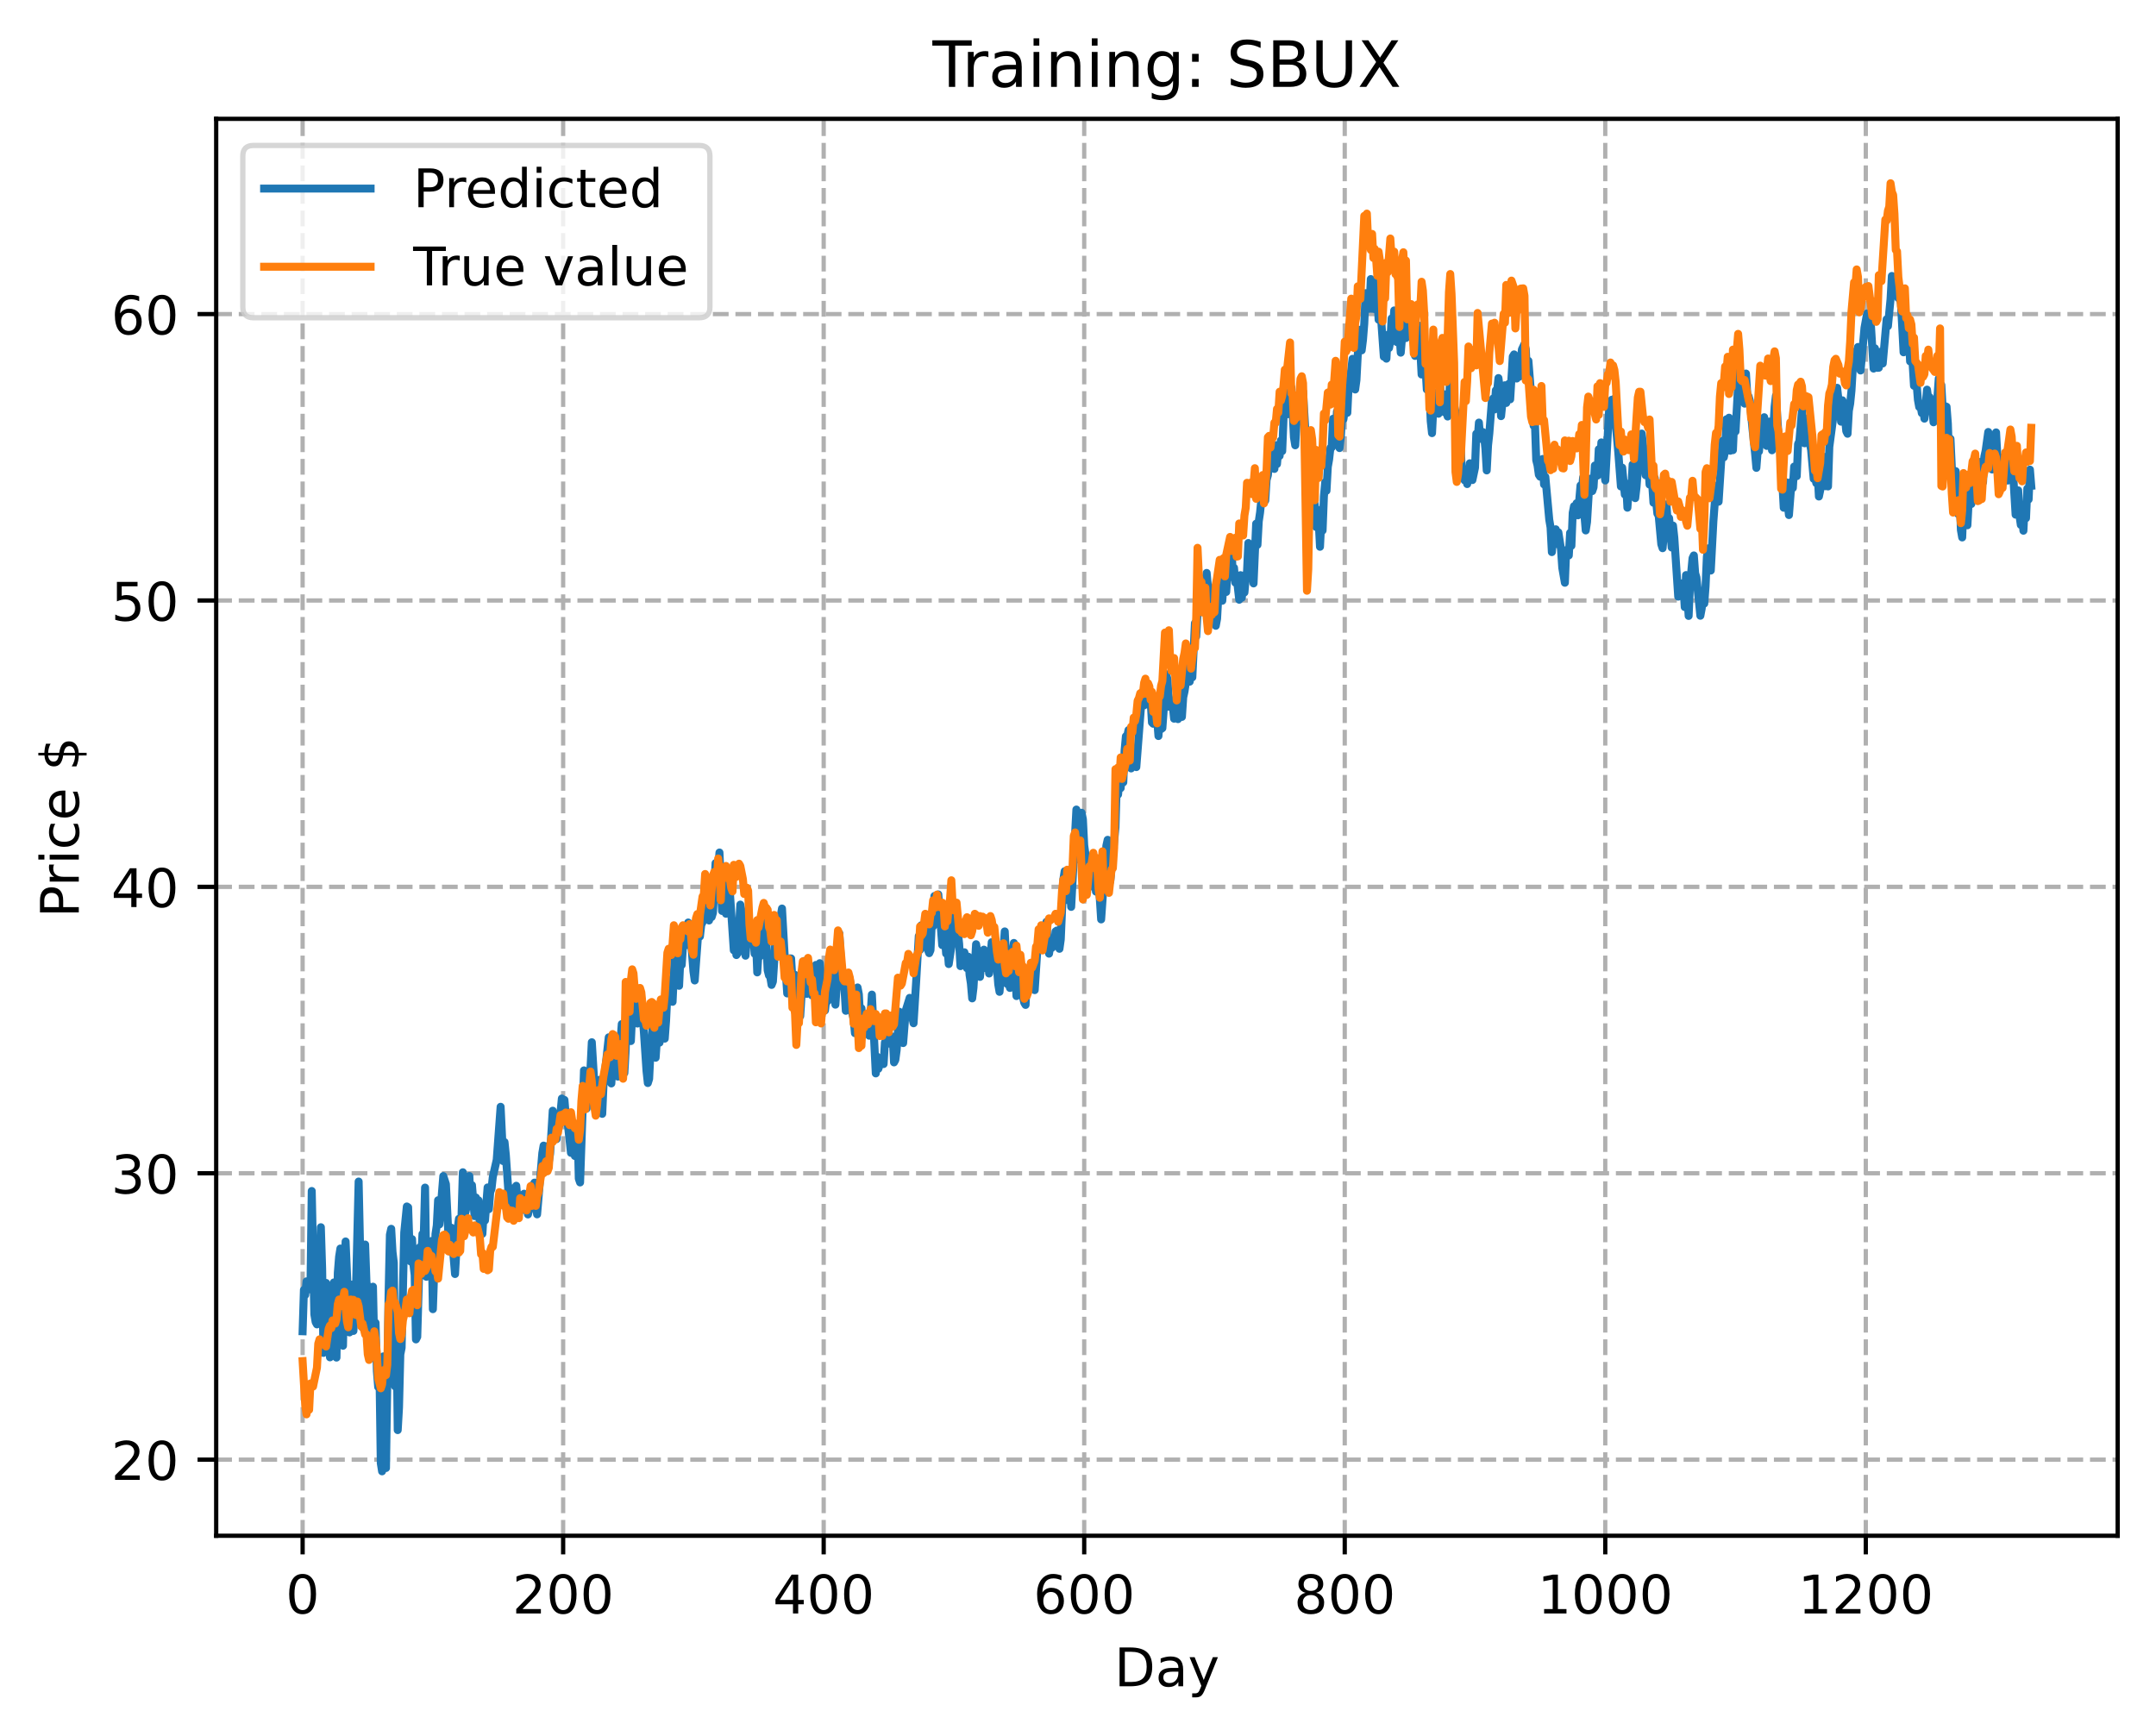 <?xml version="1.0" encoding="utf-8" standalone="no"?>
<!DOCTYPE svg PUBLIC "-//W3C//DTD SVG 1.1//EN"
  "http://www.w3.org/Graphics/SVG/1.1/DTD/svg11.dtd">
<!-- Created with matplotlib (https://matplotlib.org/) -->
<svg height="325.986pt" version="1.1" viewBox="0 0 404.923 325.986" width="404.923pt" xmlns="http://www.w3.org/2000/svg" xmlns:xlink="http://www.w3.org/1999/xlink">
 <defs>
  <style type="text/css">
*{stroke-linecap:butt;stroke-linejoin:round;}
  </style>
 </defs>
 <g id="figure_1">
  <g id="patch_1">
   <path d="M 0 325.986 
L 404.923 325.986 
L 404.923 0 
L 0 0 
z
" style="fill:#ffffff;"/>
  </g>
  <g id="axes_1">
   <g id="patch_2">
    <path d="M 40.603 288.43 
L 397.723 288.43 
L 397.723 22.318 
L 40.603 22.318 
z
" style="fill:#ffffff;"/>
   </g>
   <g id="matplotlib.axis_1">
    <g id="xtick_1">
     <g id="line2d_1">
      <path clip-path="url(#p96c8e27968)" d="M 56.836 288.43 
L 56.836 22.318 
" style="fill:none;stroke:#b0b0b0;stroke-dasharray:2.96,1.28;stroke-dashoffset:0;stroke-width:0.8;"/>
     </g>
     <g id="line2d_2">
      <defs>
       <path d="M 0 0 
L 0 3.5 
" id="m14a5700b3a" style="stroke:#000000;stroke-width:0.8;"/>
      </defs>
      <g>
       <use style="stroke:#000000;stroke-width:0.8;" x="56.836" xlink:href="#m14a5700b3a" y="288.43"/>
      </g>
     </g>
     <g id="text_1">
      <!-- 0 -->
      <defs>
       <path d="M 31.781 66.406 
Q 24.172 66.406 20.328 58.906 
Q 16.5 51.422 16.5 36.375 
Q 16.5 21.391 20.328 13.891 
Q 24.172 6.391 31.781 6.391 
Q 39.453 6.391 43.281 13.891 
Q 47.125 21.391 47.125 36.375 
Q 47.125 51.422 43.281 58.906 
Q 39.453 66.406 31.781 66.406 
z
M 31.781 74.219 
Q 44.047 74.219 50.516 64.516 
Q 56.984 54.828 56.984 36.375 
Q 56.984 17.969 50.516 8.266 
Q 44.047 -1.422 31.781 -1.422 
Q 19.531 -1.422 13.062 8.266 
Q 6.594 17.969 6.594 36.375 
Q 6.594 54.828 13.062 64.516 
Q 19.531 74.219 31.781 74.219 
z
" id="DejaVuSans-48"/>
      </defs>
      <g transform="translate(53.655 303.029)scale(0.1 -0.1)">
       <use xlink:href="#DejaVuSans-48"/>
      </g>
     </g>
    </g>
    <g id="xtick_2">
     <g id="line2d_3">
      <path clip-path="url(#p96c8e27968)" d="M 105.766 288.43 
L 105.766 22.318 
" style="fill:none;stroke:#b0b0b0;stroke-dasharray:2.96,1.28;stroke-dashoffset:0;stroke-width:0.8;"/>
     </g>
     <g id="line2d_4">
      <g>
       <use style="stroke:#000000;stroke-width:0.8;" x="105.766" xlink:href="#m14a5700b3a" y="288.43"/>
      </g>
     </g>
     <g id="text_2">
      <!-- 200 -->
      <defs>
       <path d="M 19.188 8.297 
L 53.609 8.297 
L 53.609 0 
L 7.328 0 
L 7.328 8.297 
Q 12.938 14.109 22.625 23.891 
Q 32.328 33.688 34.812 36.531 
Q 39.547 41.844 41.422 45.531 
Q 43.312 49.219 43.312 52.781 
Q 43.312 58.594 39.234 62.25 
Q 35.156 65.922 28.609 65.922 
Q 23.969 65.922 18.812 64.312 
Q 13.672 62.703 7.812 59.422 
L 7.812 69.391 
Q 13.766 71.781 18.938 73 
Q 24.125 74.219 28.422 74.219 
Q 39.75 74.219 46.484 68.547 
Q 53.219 62.891 53.219 53.422 
Q 53.219 48.922 51.531 44.891 
Q 49.859 40.875 45.406 35.406 
Q 44.188 33.984 37.641 27.219 
Q 31.109 20.453 19.188 8.297 
z
" id="DejaVuSans-50"/>
      </defs>
      <g transform="translate(96.223 303.029)scale(0.1 -0.1)">
       <use xlink:href="#DejaVuSans-50"/>
       <use x="63.623" xlink:href="#DejaVuSans-48"/>
       <use x="127.246" xlink:href="#DejaVuSans-48"/>
      </g>
     </g>
    </g>
    <g id="xtick_3">
     <g id="line2d_5">
      <path clip-path="url(#p96c8e27968)" d="M 154.697 288.43 
L 154.697 22.318 
" style="fill:none;stroke:#b0b0b0;stroke-dasharray:2.96,1.28;stroke-dashoffset:0;stroke-width:0.8;"/>
     </g>
     <g id="line2d_6">
      <g>
       <use style="stroke:#000000;stroke-width:0.8;" x="154.697" xlink:href="#m14a5700b3a" y="288.43"/>
      </g>
     </g>
     <g id="text_3">
      <!-- 400 -->
      <defs>
       <path d="M 37.797 64.312 
L 12.891 25.391 
L 37.797 25.391 
z
M 35.203 72.906 
L 47.609 72.906 
L 47.609 25.391 
L 58.016 25.391 
L 58.016 17.188 
L 47.609 17.188 
L 47.609 0 
L 37.797 0 
L 37.797 17.188 
L 4.891 17.188 
L 4.891 26.703 
z
" id="DejaVuSans-52"/>
      </defs>
      <g transform="translate(145.153 303.029)scale(0.1 -0.1)">
       <use xlink:href="#DejaVuSans-52"/>
       <use x="63.623" xlink:href="#DejaVuSans-48"/>
       <use x="127.246" xlink:href="#DejaVuSans-48"/>
      </g>
     </g>
    </g>
    <g id="xtick_4">
     <g id="line2d_7">
      <path clip-path="url(#p96c8e27968)" d="M 203.628 288.43 
L 203.628 22.318 
" style="fill:none;stroke:#b0b0b0;stroke-dasharray:2.96,1.28;stroke-dashoffset:0;stroke-width:0.8;"/>
     </g>
     <g id="line2d_8">
      <g>
       <use style="stroke:#000000;stroke-width:0.8;" x="203.628" xlink:href="#m14a5700b3a" y="288.43"/>
      </g>
     </g>
     <g id="text_4">
      <!-- 600 -->
      <defs>
       <path d="M 33.016 40.375 
Q 26.375 40.375 22.484 35.828 
Q 18.609 31.297 18.609 23.391 
Q 18.609 15.531 22.484 10.953 
Q 26.375 6.391 33.016 6.391 
Q 39.656 6.391 43.531 10.953 
Q 47.406 15.531 47.406 23.391 
Q 47.406 31.297 43.531 35.828 
Q 39.656 40.375 33.016 40.375 
z
M 52.594 71.297 
L 52.594 62.312 
Q 48.875 64.062 45.094 64.984 
Q 41.312 65.922 37.594 65.922 
Q 27.828 65.922 22.672 59.328 
Q 17.531 52.734 16.797 39.406 
Q 19.672 43.656 24.016 45.922 
Q 28.375 48.188 33.594 48.188 
Q 44.578 48.188 50.953 41.516 
Q 57.328 34.859 57.328 23.391 
Q 57.328 12.156 50.688 5.359 
Q 44.047 -1.422 33.016 -1.422 
Q 20.359 -1.422 13.672 8.266 
Q 6.984 17.969 6.984 36.375 
Q 6.984 53.656 15.188 63.938 
Q 23.391 74.219 37.203 74.219 
Q 40.922 74.219 44.703 73.484 
Q 48.484 72.75 52.594 71.297 
z
" id="DejaVuSans-54"/>
      </defs>
      <g transform="translate(194.084 303.029)scale(0.1 -0.1)">
       <use xlink:href="#DejaVuSans-54"/>
       <use x="63.623" xlink:href="#DejaVuSans-48"/>
       <use x="127.246" xlink:href="#DejaVuSans-48"/>
      </g>
     </g>
    </g>
    <g id="xtick_5">
     <g id="line2d_9">
      <path clip-path="url(#p96c8e27968)" d="M 252.558 288.43 
L 252.558 22.318 
" style="fill:none;stroke:#b0b0b0;stroke-dasharray:2.96,1.28;stroke-dashoffset:0;stroke-width:0.8;"/>
     </g>
     <g id="line2d_10">
      <g>
       <use style="stroke:#000000;stroke-width:0.8;" x="252.558" xlink:href="#m14a5700b3a" y="288.43"/>
      </g>
     </g>
     <g id="text_5">
      <!-- 800 -->
      <defs>
       <path d="M 31.781 34.625 
Q 24.75 34.625 20.719 30.859 
Q 16.703 27.094 16.703 20.516 
Q 16.703 13.922 20.719 10.156 
Q 24.75 6.391 31.781 6.391 
Q 38.812 6.391 42.859 10.172 
Q 46.922 13.969 46.922 20.516 
Q 46.922 27.094 42.891 30.859 
Q 38.875 34.625 31.781 34.625 
z
M 21.922 38.812 
Q 15.578 40.375 12.031 44.719 
Q 8.5 49.078 8.5 55.328 
Q 8.5 64.062 14.719 69.141 
Q 20.953 74.219 31.781 74.219 
Q 42.672 74.219 48.875 69.141 
Q 55.078 64.062 55.078 55.328 
Q 55.078 49.078 51.531 44.719 
Q 48 40.375 41.703 38.812 
Q 48.828 37.156 52.797 32.312 
Q 56.781 27.484 56.781 20.516 
Q 56.781 9.906 50.312 4.234 
Q 43.844 -1.422 31.781 -1.422 
Q 19.734 -1.422 13.25 4.234 
Q 6.781 9.906 6.781 20.516 
Q 6.781 27.484 10.781 32.312 
Q 14.797 37.156 21.922 38.812 
z
M 18.312 54.391 
Q 18.312 48.734 21.844 45.562 
Q 25.391 42.391 31.781 42.391 
Q 38.141 42.391 41.719 45.562 
Q 45.312 48.734 45.312 54.391 
Q 45.312 60.062 41.719 63.234 
Q 38.141 66.406 31.781 66.406 
Q 25.391 66.406 21.844 63.234 
Q 18.312 60.062 18.312 54.391 
z
" id="DejaVuSans-56"/>
      </defs>
      <g transform="translate(243.015 303.029)scale(0.1 -0.1)">
       <use xlink:href="#DejaVuSans-56"/>
       <use x="63.623" xlink:href="#DejaVuSans-48"/>
       <use x="127.246" xlink:href="#DejaVuSans-48"/>
      </g>
     </g>
    </g>
    <g id="xtick_6">
     <g id="line2d_11">
      <path clip-path="url(#p96c8e27968)" d="M 301.489 288.43 
L 301.489 22.318 
" style="fill:none;stroke:#b0b0b0;stroke-dasharray:2.96,1.28;stroke-dashoffset:0;stroke-width:0.8;"/>
     </g>
     <g id="line2d_12">
      <g>
       <use style="stroke:#000000;stroke-width:0.8;" x="301.489" xlink:href="#m14a5700b3a" y="288.43"/>
      </g>
     </g>
     <g id="text_6">
      <!-- 1000 -->
      <defs>
       <path d="M 12.406 8.297 
L 28.516 8.297 
L 28.516 63.922 
L 10.984 60.406 
L 10.984 69.391 
L 28.422 72.906 
L 38.281 72.906 
L 38.281 8.297 
L 54.391 8.297 
L 54.391 0 
L 12.406 0 
z
" id="DejaVuSans-49"/>
      </defs>
      <g transform="translate(288.764 303.029)scale(0.1 -0.1)">
       <use xlink:href="#DejaVuSans-49"/>
       <use x="63.623" xlink:href="#DejaVuSans-48"/>
       <use x="127.246" xlink:href="#DejaVuSans-48"/>
       <use x="190.869" xlink:href="#DejaVuSans-48"/>
      </g>
     </g>
    </g>
    <g id="xtick_7">
     <g id="line2d_13">
      <path clip-path="url(#p96c8e27968)" d="M 350.419 288.43 
L 350.419 22.318 
" style="fill:none;stroke:#b0b0b0;stroke-dasharray:2.96,1.28;stroke-dashoffset:0;stroke-width:0.8;"/>
     </g>
     <g id="line2d_14">
      <g>
       <use style="stroke:#000000;stroke-width:0.8;" x="350.419" xlink:href="#m14a5700b3a" y="288.43"/>
      </g>
     </g>
     <g id="text_7">
      <!-- 1200 -->
      <g transform="translate(337.694 303.029)scale(0.1 -0.1)">
       <use xlink:href="#DejaVuSans-49"/>
       <use x="63.623" xlink:href="#DejaVuSans-50"/>
       <use x="127.246" xlink:href="#DejaVuSans-48"/>
       <use x="190.869" xlink:href="#DejaVuSans-48"/>
      </g>
     </g>
    </g>
    <g id="text_8">
     <!-- Day -->
     <defs>
      <path d="M 19.672 64.797 
L 19.672 8.109 
L 31.594 8.109 
Q 46.688 8.109 53.688 14.938 
Q 60.688 21.781 60.688 36.531 
Q 60.688 51.172 53.688 57.984 
Q 46.688 64.797 31.594 64.797 
z
M 9.812 72.906 
L 30.078 72.906 
Q 51.266 72.906 61.172 64.094 
Q 71.094 55.281 71.094 36.531 
Q 71.094 17.672 61.125 8.828 
Q 51.172 0 30.078 0 
L 9.812 0 
z
" id="DejaVuSans-68"/>
      <path d="M 34.281 27.484 
Q 23.391 27.484 19.188 25 
Q 14.984 22.516 14.984 16.5 
Q 14.984 11.719 18.141 8.906 
Q 21.297 6.109 26.703 6.109 
Q 34.188 6.109 38.703 11.406 
Q 43.219 16.703 43.219 25.484 
L 43.219 27.484 
z
M 52.203 31.203 
L 52.203 0 
L 43.219 0 
L 43.219 8.297 
Q 40.141 3.328 35.547 0.953 
Q 30.953 -1.422 24.312 -1.422 
Q 15.922 -1.422 10.953 3.297 
Q 6 8.016 6 15.922 
Q 6 25.141 12.172 29.828 
Q 18.359 34.516 30.609 34.516 
L 43.219 34.516 
L 43.219 35.406 
Q 43.219 41.609 39.141 45 
Q 35.062 48.391 27.688 48.391 
Q 23 48.391 18.547 47.266 
Q 14.109 46.141 10.016 43.891 
L 10.016 52.203 
Q 14.938 54.109 19.578 55.047 
Q 24.219 56 28.609 56 
Q 40.484 56 46.344 49.844 
Q 52.203 43.703 52.203 31.203 
z
" id="DejaVuSans-97"/>
      <path d="M 32.172 -5.078 
Q 28.375 -14.844 24.75 -17.812 
Q 21.141 -20.797 15.094 -20.797 
L 7.906 -20.797 
L 7.906 -13.281 
L 13.188 -13.281 
Q 16.891 -13.281 18.938 -11.516 
Q 21 -9.766 23.484 -3.219 
L 25.094 0.875 
L 2.984 54.688 
L 12.5 54.688 
L 29.594 11.922 
L 46.688 54.688 
L 56.203 54.688 
z
" id="DejaVuSans-121"/>
     </defs>
     <g transform="translate(209.29 316.707)scale(0.1 -0.1)">
      <use xlink:href="#DejaVuSans-68"/>
      <use x="77.002" xlink:href="#DejaVuSans-97"/>
      <use x="138.281" xlink:href="#DejaVuSans-121"/>
     </g>
    </g>
   </g>
   <g id="matplotlib.axis_2">
    <g id="ytick_1">
     <g id="line2d_15">
      <path clip-path="url(#p96c8e27968)" d="M 40.603 274.135 
L 397.723 274.135 
" style="fill:none;stroke:#b0b0b0;stroke-dasharray:2.96,1.28;stroke-dashoffset:0;stroke-width:0.8;"/>
     </g>
     <g id="line2d_16">
      <defs>
       <path d="M 0 0 
L -3.5 0 
" id="m8eb68bd64c" style="stroke:#000000;stroke-width:0.8;"/>
      </defs>
      <g>
       <use style="stroke:#000000;stroke-width:0.8;" x="40.603" xlink:href="#m8eb68bd64c" y="274.135"/>
      </g>
     </g>
     <g id="text_9">
      <!-- 20 -->
      <g transform="translate(20.878 277.934)scale(0.1 -0.1)">
       <use xlink:href="#DejaVuSans-50"/>
       <use x="63.623" xlink:href="#DejaVuSans-48"/>
      </g>
     </g>
    </g>
    <g id="ytick_2">
     <g id="line2d_17">
      <path clip-path="url(#p96c8e27968)" d="M 40.603 220.349 
L 397.723 220.349 
" style="fill:none;stroke:#b0b0b0;stroke-dasharray:2.96,1.28;stroke-dashoffset:0;stroke-width:0.8;"/>
     </g>
     <g id="line2d_18">
      <g>
       <use style="stroke:#000000;stroke-width:0.8;" x="40.603" xlink:href="#m8eb68bd64c" y="220.349"/>
      </g>
     </g>
     <g id="text_10">
      <!-- 30 -->
      <defs>
       <path d="M 40.578 39.312 
Q 47.656 37.797 51.625 33 
Q 55.609 28.219 55.609 21.188 
Q 55.609 10.406 48.188 4.484 
Q 40.766 -1.422 27.094 -1.422 
Q 22.516 -1.422 17.656 -0.516 
Q 12.797 0.391 7.625 2.203 
L 7.625 11.719 
Q 11.719 9.328 16.594 8.109 
Q 21.484 6.891 26.812 6.891 
Q 36.078 6.891 40.938 10.547 
Q 45.797 14.203 45.797 21.188 
Q 45.797 27.641 41.281 31.266 
Q 36.766 34.906 28.719 34.906 
L 20.219 34.906 
L 20.219 43.016 
L 29.109 43.016 
Q 36.375 43.016 40.234 45.922 
Q 44.094 48.828 44.094 54.297 
Q 44.094 59.906 40.109 62.906 
Q 36.141 65.922 28.719 65.922 
Q 24.656 65.922 20.016 65.031 
Q 15.375 64.156 9.812 62.312 
L 9.812 71.094 
Q 15.438 72.656 20.344 73.438 
Q 25.25 74.219 29.594 74.219 
Q 40.828 74.219 47.359 69.109 
Q 53.906 64.016 53.906 55.328 
Q 53.906 49.266 50.438 45.094 
Q 46.969 40.922 40.578 39.312 
z
" id="DejaVuSans-51"/>
      </defs>
      <g transform="translate(20.878 224.149)scale(0.1 -0.1)">
       <use xlink:href="#DejaVuSans-51"/>
       <use x="63.623" xlink:href="#DejaVuSans-48"/>
      </g>
     </g>
    </g>
    <g id="ytick_3">
     <g id="line2d_19">
      <path clip-path="url(#p96c8e27968)" d="M 40.603 166.564 
L 397.723 166.564 
" style="fill:none;stroke:#b0b0b0;stroke-dasharray:2.96,1.28;stroke-dashoffset:0;stroke-width:0.8;"/>
     </g>
     <g id="line2d_20">
      <g>
       <use style="stroke:#000000;stroke-width:0.8;" x="40.603" xlink:href="#m8eb68bd64c" y="166.564"/>
      </g>
     </g>
     <g id="text_11">
      <!-- 40 -->
      <g transform="translate(20.878 170.364)scale(0.1 -0.1)">
       <use xlink:href="#DejaVuSans-52"/>
       <use x="63.623" xlink:href="#DejaVuSans-48"/>
      </g>
     </g>
    </g>
    <g id="ytick_4">
     <g id="line2d_21">
      <path clip-path="url(#p96c8e27968)" d="M 40.603 112.779 
L 397.723 112.779 
" style="fill:none;stroke:#b0b0b0;stroke-dasharray:2.96,1.28;stroke-dashoffset:0;stroke-width:0.8;"/>
     </g>
     <g id="line2d_22">
      <g>
       <use style="stroke:#000000;stroke-width:0.8;" x="40.603" xlink:href="#m8eb68bd64c" y="112.779"/>
      </g>
     </g>
     <g id="text_12">
      <!-- 50 -->
      <defs>
       <path d="M 10.797 72.906 
L 49.516 72.906 
L 49.516 64.594 
L 19.828 64.594 
L 19.828 46.734 
Q 21.969 47.469 24.109 47.828 
Q 26.266 48.188 28.422 48.188 
Q 40.625 48.188 47.75 41.5 
Q 54.891 34.812 54.891 23.391 
Q 54.891 11.625 47.562 5.094 
Q 40.234 -1.422 26.906 -1.422 
Q 22.312 -1.422 17.547 -0.641 
Q 12.797 0.141 7.719 1.703 
L 7.719 11.625 
Q 12.109 9.234 16.797 8.062 
Q 21.484 6.891 26.703 6.891 
Q 35.156 6.891 40.078 11.328 
Q 45.016 15.766 45.016 23.391 
Q 45.016 31 40.078 35.438 
Q 35.156 39.891 26.703 39.891 
Q 22.75 39.891 18.812 39.016 
Q 14.891 38.141 10.797 36.281 
z
" id="DejaVuSans-53"/>
      </defs>
      <g transform="translate(20.878 116.578)scale(0.1 -0.1)">
       <use xlink:href="#DejaVuSans-53"/>
       <use x="63.623" xlink:href="#DejaVuSans-48"/>
      </g>
     </g>
    </g>
    <g id="ytick_5">
     <g id="line2d_23">
      <path clip-path="url(#p96c8e27968)" d="M 40.603 58.994 
L 397.723 58.994 
" style="fill:none;stroke:#b0b0b0;stroke-dasharray:2.96,1.28;stroke-dashoffset:0;stroke-width:0.8;"/>
     </g>
     <g id="line2d_24">
      <g>
       <use style="stroke:#000000;stroke-width:0.8;" x="40.603" xlink:href="#m8eb68bd64c" y="58.994"/>
      </g>
     </g>
     <g id="text_13">
      <!-- 60 -->
      <g transform="translate(20.878 62.793)scale(0.1 -0.1)">
       <use xlink:href="#DejaVuSans-54"/>
       <use x="63.623" xlink:href="#DejaVuSans-48"/>
      </g>
     </g>
    </g>
    <g id="text_14">
     <!-- Price $ -->
     <defs>
      <path d="M 19.672 64.797 
L 19.672 37.406 
L 32.078 37.406 
Q 38.969 37.406 42.719 40.969 
Q 46.484 44.531 46.484 51.125 
Q 46.484 57.672 42.719 61.234 
Q 38.969 64.797 32.078 64.797 
z
M 9.812 72.906 
L 32.078 72.906 
Q 44.344 72.906 50.609 67.359 
Q 56.891 61.812 56.891 51.125 
Q 56.891 40.328 50.609 34.812 
Q 44.344 29.297 32.078 29.297 
L 19.672 29.297 
L 19.672 0 
L 9.812 0 
z
" id="DejaVuSans-80"/>
      <path d="M 41.109 46.297 
Q 39.594 47.172 37.812 47.578 
Q 36.031 48 33.891 48 
Q 26.266 48 22.188 43.047 
Q 18.109 38.094 18.109 28.812 
L 18.109 0 
L 9.078 0 
L 9.078 54.688 
L 18.109 54.688 
L 18.109 46.188 
Q 20.953 51.172 25.484 53.578 
Q 30.031 56 36.531 56 
Q 37.453 56 38.578 55.875 
Q 39.703 55.766 41.062 55.516 
z
" id="DejaVuSans-114"/>
      <path d="M 9.422 54.688 
L 18.406 54.688 
L 18.406 0 
L 9.422 0 
z
M 9.422 75.984 
L 18.406 75.984 
L 18.406 64.594 
L 9.422 64.594 
z
" id="DejaVuSans-105"/>
      <path d="M 48.781 52.594 
L 48.781 44.188 
Q 44.969 46.297 41.141 47.344 
Q 37.312 48.391 33.406 48.391 
Q 24.656 48.391 19.812 42.844 
Q 14.984 37.312 14.984 27.297 
Q 14.984 17.281 19.812 11.734 
Q 24.656 6.203 33.406 6.203 
Q 37.312 6.203 41.141 7.25 
Q 44.969 8.297 48.781 10.406 
L 48.781 2.094 
Q 45.016 0.344 40.984 -0.531 
Q 36.969 -1.422 32.422 -1.422 
Q 20.062 -1.422 12.781 6.344 
Q 5.516 14.109 5.516 27.297 
Q 5.516 40.672 12.859 48.328 
Q 20.219 56 33.016 56 
Q 37.156 56 41.109 55.141 
Q 45.062 54.297 48.781 52.594 
z
" id="DejaVuSans-99"/>
      <path d="M 56.203 29.594 
L 56.203 25.203 
L 14.891 25.203 
Q 15.484 15.922 20.484 11.062 
Q 25.484 6.203 34.422 6.203 
Q 39.594 6.203 44.453 7.469 
Q 49.312 8.734 54.109 11.281 
L 54.109 2.781 
Q 49.266 0.734 44.188 -0.344 
Q 39.109 -1.422 33.891 -1.422 
Q 20.797 -1.422 13.156 6.188 
Q 5.516 13.812 5.516 26.812 
Q 5.516 40.234 12.766 48.109 
Q 20.016 56 32.328 56 
Q 43.359 56 49.781 48.891 
Q 56.203 41.797 56.203 29.594 
z
M 47.219 32.234 
Q 47.125 39.594 43.094 43.984 
Q 39.062 48.391 32.422 48.391 
Q 24.906 48.391 20.391 44.141 
Q 15.875 39.891 15.188 32.172 
z
" id="DejaVuSans-101"/>
      <path id="DejaVuSans-32"/>
      <path d="M 33.797 -14.703 
L 28.906 -14.703 
L 28.859 0 
Q 23.734 0.094 18.609 1.188 
Q 13.484 2.297 8.297 4.5 
L 8.297 13.281 
Q 13.281 10.156 18.375 8.562 
Q 23.484 6.984 28.906 6.938 
L 28.906 29.203 
Q 18.109 30.953 13.203 35.156 
Q 8.297 39.359 8.297 46.688 
Q 8.297 54.641 13.625 59.219 
Q 18.953 63.812 28.906 64.5 
L 28.906 75.984 
L 33.797 75.984 
L 33.797 64.656 
Q 38.328 64.453 42.578 63.688 
Q 46.828 62.938 50.875 61.625 
L 50.875 53.078 
Q 46.828 55.125 42.547 56.25 
Q 38.281 57.375 33.797 57.562 
L 33.797 36.719 
Q 44.875 35.016 50.094 30.609 
Q 55.328 26.219 55.328 18.609 
Q 55.328 10.359 49.781 5.594 
Q 44.234 0.828 33.797 0.094 
z
M 28.906 37.594 
L 28.906 57.625 
Q 23.25 56.984 20.266 54.391 
Q 17.281 51.812 17.281 47.516 
Q 17.281 43.312 20.031 40.969 
Q 22.797 38.625 28.906 37.594 
z
M 33.797 28.219 
L 33.797 7.078 
Q 39.984 7.906 43.141 10.594 
Q 46.297 13.281 46.297 17.672 
Q 46.297 21.969 43.281 24.5 
Q 40.281 27.047 33.797 28.219 
z
" id="DejaVuSans-36"/>
     </defs>
     <g transform="translate(14.798 172.342)rotate(-90)scale(0.1 -0.1)">
      <use xlink:href="#DejaVuSans-80"/>
      <use x="58.553" xlink:href="#DejaVuSans-114"/>
      <use x="99.666" xlink:href="#DejaVuSans-105"/>
      <use x="127.449" xlink:href="#DejaVuSans-99"/>
      <use x="182.43" xlink:href="#DejaVuSans-101"/>
      <use x="243.953" xlink:href="#DejaVuSans-32"/>
      <use x="275.74" xlink:href="#DejaVuSans-36"/>
     </g>
    </g>
   </g>
   <g id="line2d_25">
    <path clip-path="url(#p96c8e27968)" d="M 56.836 250.029 
L 57.081 242.24 
L 57.325 243.214 
L 57.57 240.657 
L 58.059 240.965 
L 58.304 242.167 
L 58.548 223.686 
L 59.038 246.856 
L 59.282 248.3 
L 59.527 248.74 
L 59.772 241.598 
L 60.016 240.6 
L 60.261 230.49 
L 60.506 238.358 
L 60.75 254.09 
L 61.24 240.95 
L 61.484 249.647 
L 61.729 246.869 
L 61.974 254.923 
L 62.218 252.108 
L 62.463 253.562 
L 62.708 240.859 
L 62.952 245.421 
L 63.197 254.972 
L 63.441 239.1 
L 63.686 236.025 
L 63.931 234.49 
L 64.175 246.863 
L 64.42 252.751 
L 64.665 239.729 
L 64.909 233.165 
L 65.643 250.245 
L 65.888 242.738 
L 66.133 241.265 
L 66.377 249.967 
L 66.867 241.973 
L 67.356 221.909 
L 67.845 244.277 
L 68.09 249.307 
L 68.335 234.919 
L 68.579 233.741 
L 68.824 240.75 
L 69.069 242.301 
L 69.313 254.441 
L 69.558 248.098 
L 69.802 245.777 
L 70.047 241.658 
L 70.292 252.849 
L 70.536 248.439 
L 70.781 257.514 
L 71.026 260.503 
L 71.27 257.889 
L 71.515 274.785 
L 71.76 276.334 
L 72.004 254.745 
L 72.249 259.605 
L 72.494 275.713 
L 72.983 243.017 
L 73.228 231.907 
L 73.472 230.786 
L 73.717 235.107 
L 73.962 237.144 
L 74.206 260.389 
L 74.451 247.417 
L 74.696 268.592 
L 74.94 264.332 
L 75.185 254.373 
L 75.429 253.134 
L 75.919 231.484 
L 76.408 226.592 
L 76.653 226.749 
L 76.897 233.857 
L 77.142 236.94 
L 77.387 232.722 
L 77.631 237.369 
L 77.876 239.425 
L 78.121 251.557 
L 78.365 251.073 
L 78.855 234.235 
L 79.099 236.531 
L 79.344 231.755 
L 79.589 232.102 
L 79.833 223.047 
L 80.078 239.796 
L 80.323 236.612 
L 80.567 237.306 
L 80.812 234.48 
L 81.056 233.076 
L 81.301 245.88 
L 81.79 231.758 
L 82.035 230.153 
L 82.28 225.421 
L 82.524 229.968 
L 83.258 220.882 
L 83.748 222.395 
L 84.237 232.38 
L 84.482 235.042 
L 84.726 230.57 
L 85.46 239.278 
L 85.95 230.74 
L 86.194 228.905 
L 86.439 231.33 
L 86.684 228.229 
L 86.928 220.167 
L 87.417 227.675 
L 87.662 226.524 
L 88.151 220.871 
L 88.396 225.928 
L 88.641 222.586 
L 89.13 228.402 
L 89.375 224.908 
L 89.619 228.44 
L 89.864 225.432 
L 90.109 230.016 
L 90.353 231.71 
L 90.598 231.726 
L 90.843 227.801 
L 91.087 229.22 
L 91.577 223.018 
L 91.821 227.091 
L 92.066 223.905 
L 92.311 223.275 
L 92.555 221.05 
L 93.289 217.825 
L 94.023 207.869 
L 94.512 218.071 
L 94.757 214.499 
L 95.002 216.919 
L 95.736 227.375 
L 95.98 225.81 
L 96.225 227.415 
L 96.47 223.148 
L 96.714 225.146 
L 96.959 222.703 
L 97.204 225.396 
L 97.448 224.814 
L 97.693 227.273 
L 97.938 224.487 
L 98.182 227.231 
L 98.427 224.197 
L 98.672 225.879 
L 98.916 224.994 
L 99.161 228.09 
L 99.405 227.044 
L 99.65 224.085 
L 99.895 222.659 
L 100.139 225.375 
L 100.384 222.111 
L 100.629 226.345 
L 100.873 228.073 
L 101.852 216.562 
L 102.097 215.162 
L 102.341 218.394 
L 102.586 216.344 
L 102.831 215.25 
L 103.075 218.208 
L 103.32 216.668 
L 103.809 208.606 
L 104.054 211.811 
L 104.299 209.791 
L 104.543 213.931 
L 104.788 209.816 
L 105.032 211.375 
L 105.522 206.317 
L 105.766 208.909 
L 106.011 206.58 
L 106.256 209.491 
L 106.5 209.791 
L 107.234 216.524 
L 107.479 211.451 
L 107.968 217.11 
L 108.213 216.424 
L 108.458 211.105 
L 108.702 221.367 
L 108.947 222.079 
L 109.681 201.032 
L 110.17 208.202 
L 110.415 202.691 
L 110.66 205.383 
L 111.149 195.746 
L 111.638 203.775 
L 112.127 208.098 
L 112.617 202.806 
L 112.861 207.146 
L 113.106 209.197 
L 113.351 203.612 
L 113.84 199.285 
L 114.329 194.822 
L 114.819 203.485 
L 115.308 194.874 
L 115.797 201.255 
L 116.042 202.2 
L 116.776 192.333 
L 117.265 201.519 
L 117.51 197.282 
L 117.754 187.629 
L 118.488 195.523 
L 118.978 185.104 
L 119.467 190.622 
L 119.712 192.235 
L 119.956 190.337 
L 120.201 192.038 
L 120.446 187.632 
L 120.935 193.903 
L 121.424 201.156 
L 121.669 203.408 
L 121.914 202.629 
L 122.158 197.765 
L 122.403 195.368 
L 122.648 191.67 
L 122.892 193.907 
L 123.137 198.654 
L 123.626 191.703 
L 123.871 195.824 
L 124.115 191.707 
L 124.36 189.958 
L 124.849 195.07 
L 125.094 191.726 
L 125.339 186.775 
L 125.583 184.387 
L 125.828 183.979 
L 126.317 188.153 
L 126.807 177.575 
L 127.541 185.146 
L 127.785 179.923 
L 128.03 181.238 
L 128.519 174.071 
L 128.764 177.555 
L 129.008 176.079 
L 129.253 173.261 
L 129.498 177.528 
L 129.742 176.163 
L 130.232 182.404 
L 130.476 184.147 
L 131.21 174.218 
L 131.455 175.886 
L 131.7 173.708 
L 131.944 173.228 
L 132.189 169.337 
L 132.678 166.51 
L 132.923 168.617 
L 133.168 172.88 
L 133.412 171.381 
L 133.657 172.234 
L 133.902 171.436 
L 134.391 162.101 
L 134.636 166.126 
L 135.125 160.114 
L 135.614 171.09 
L 135.859 164.851 
L 136.103 166.837 
L 136.348 171.615 
L 136.593 169.032 
L 136.837 170.095 
L 137.082 167.672 
L 137.816 178.482 
L 138.061 176.825 
L 138.305 179.372 
L 138.55 179.022 
L 139.039 169.899 
L 139.284 171.203 
L 140.018 179.494 
L 140.507 173.237 
L 140.752 175.41 
L 140.996 174.139 
L 141.241 175.625 
L 141.486 175.699 
L 141.73 179.129 
L 141.975 176.362 
L 142.22 182.63 
L 142.464 178.934 
L 142.709 179.63 
L 143.198 174.138 
L 143.443 174.068 
L 143.688 172.641 
L 144.177 182.232 
L 144.422 183.197 
L 144.666 183.491 
L 144.911 184.981 
L 145.156 184.365 
L 145.4 180.719 
L 145.645 174.933 
L 145.89 177.396 
L 146.134 173.58 
L 146.379 175.309 
L 146.624 172.014 
L 146.868 170.634 
L 147.357 179.266 
L 147.847 186.583 
L 148.091 185.947 
L 148.336 179.99 
L 148.581 180.009 
L 149.07 188.104 
L 149.315 183.091 
L 149.804 189.786 
L 150.049 184.461 
L 150.293 190.838 
L 150.783 183.171 
L 151.027 180.488 
L 151.272 182.358 
L 151.517 186.661 
L 151.761 186.255 
L 152.006 183.88 
L 152.495 186.945 
L 152.74 182.504 
L 152.984 185.581 
L 153.229 181.229 
L 153.474 186.583 
L 153.718 181.881 
L 153.963 180.899 
L 154.208 183.48 
L 154.452 188.907 
L 154.697 186.971 
L 154.942 189.779 
L 155.186 187.651 
L 155.431 188.045 
L 155.676 185.209 
L 155.92 180.718 
L 156.165 179.612 
L 156.899 188.691 
L 157.144 185.159 
L 157.633 175.281 
L 158.122 183.256 
L 158.612 185.914 
L 158.856 189.841 
L 159.101 184.794 
L 159.345 188.866 
L 159.59 183.815 
L 159.835 185.594 
L 160.079 190.393 
L 160.324 191.332 
L 160.569 194.046 
L 161.058 185.457 
L 161.303 186.741 
L 161.547 191.367 
L 161.792 189.366 
L 162.037 192.562 
L 162.281 190.576 
L 162.526 192.792 
L 162.771 192.516 
L 163.015 190.454 
L 163.26 194.521 
L 163.749 186.798 
L 164.483 201.599 
L 164.728 198.456 
L 164.972 200.731 
L 165.462 199.202 
L 165.706 199.248 
L 165.951 199.842 
L 166.196 195.795 
L 166.44 195.351 
L 166.685 195.459 
L 166.93 194.594 
L 167.174 196.038 
L 167.419 194.865 
L 167.664 194.696 
L 167.908 199.531 
L 168.153 199.077 
L 168.398 197.254 
L 168.887 190.008 
L 169.132 191.8 
L 169.376 195.33 
L 169.621 195.905 
L 170.11 189.788 
L 170.844 187.415 
L 171.089 188.834 
L 171.333 191.059 
L 171.578 192.182 
L 172.067 184.332 
L 172.557 175.797 
L 172.801 178.403 
L 173.046 173.772 
L 173.291 175.753 
L 173.78 172.64 
L 174.269 178.405 
L 174.514 179.016 
L 174.759 178.462 
L 175.003 173.312 
L 175.248 173.982 
L 175.493 168.288 
L 175.982 173.478 
L 176.227 167.984 
L 176.96 177.506 
L 177.205 172.585 
L 177.694 179.096 
L 177.939 177.871 
L 178.184 181.063 
L 178.673 177.824 
L 178.918 173.428 
L 179.162 171.481 
L 179.407 174.888 
L 179.652 175.435 
L 179.896 174.99 
L 180.141 177.291 
L 180.386 181.451 
L 180.63 180.328 
L 180.875 180.524 
L 181.12 178.846 
L 181.364 180.004 
L 181.609 181.84 
L 181.854 179.675 
L 182.098 183.123 
L 182.343 184.705 
L 182.588 187.51 
L 182.832 185.485 
L 183.321 177.34 
L 183.566 178.811 
L 184.055 183.474 
L 184.3 180.675 
L 184.545 181.897 
L 184.789 178.358 
L 185.034 181.801 
L 185.279 179.791 
L 185.523 180.047 
L 185.768 182.837 
L 186.257 176.951 
L 186.502 179.991 
L 186.747 181.449 
L 186.991 180.024 
L 187.236 181.702 
L 187.481 184.867 
L 187.725 186.28 
L 188.215 180.288 
L 188.459 178.36 
L 188.704 174.935 
L 189.193 184.825 
L 189.438 184.199 
L 189.682 185.547 
L 189.927 183.999 
L 190.172 179.123 
L 190.416 177.098 
L 190.906 187.072 
L 191.15 183.449 
L 191.395 183.809 
L 191.64 184.909 
L 191.884 184.9 
L 192.129 187.303 
L 192.374 188.344 
L 192.618 188.737 
L 192.863 183.499 
L 193.108 185.168 
L 193.352 183.745 
L 193.597 183.467 
L 193.842 182.755 
L 194.331 185.958 
L 194.82 178.466 
L 195.065 177.066 
L 195.309 174.65 
L 195.554 177.644 
L 195.799 174.329 
L 196.043 174.677 
L 196.288 174.063 
L 196.533 173.136 
L 196.777 177.045 
L 197.022 179.11 
L 197.267 177.46 
L 197.511 178.052 
L 197.756 177.511 
L 198.001 177.709 
L 198.245 174.932 
L 198.49 174.766 
L 198.979 178.197 
L 199.224 176.436 
L 199.713 165.158 
L 199.958 163.624 
L 200.203 165.563 
L 200.447 169.043 
L 200.692 165.317 
L 200.936 166.032 
L 201.181 170.326 
L 202.16 152.044 
L 202.649 161.43 
L 203.138 152.647 
L 203.383 153.876 
L 203.628 158.764 
L 204.117 162.298 
L 204.606 166.511 
L 204.851 163.071 
L 205.096 166.502 
L 205.34 162.252 
L 205.585 164.333 
L 205.83 167.457 
L 206.074 162.912 
L 206.319 165.063 
L 206.808 172.677 
L 207.787 158.843 
L 208.031 157.731 
L 208.521 165.534 
L 209.499 155.406 
L 209.744 147.188 
L 209.989 149.221 
L 210.233 146.643 
L 210.478 148.023 
L 210.723 144.401 
L 210.967 146.94 
L 211.212 140.97 
L 211.457 138.279 
L 211.701 138.24 
L 211.946 137.123 
L 212.435 144.32 
L 212.68 141.969 
L 213.169 143.806 
L 213.414 144.072 
L 214.392 131.42 
L 214.637 129.936 
L 214.882 132.467 
L 215.371 130.089 
L 215.616 132.318 
L 216.105 131.631 
L 216.35 135.691 
L 216.594 135.933 
L 216.839 135.229 
L 217.084 132.174 
L 217.573 138.235 
L 217.818 134.406 
L 218.062 136.935 
L 218.307 136.757 
L 219.041 126.62 
L 219.285 127.697 
L 219.53 132.732 
L 219.775 131.821 
L 220.019 132.438 
L 220.264 132.549 
L 220.509 134.978 
L 220.998 130.432 
L 221.243 135.062 
L 221.487 130.133 
L 221.732 130.702 
L 221.977 134.647 
L 222.221 130.969 
L 222.466 129.869 
L 222.711 128.227 
L 222.955 123.588 
L 223.445 128.025 
L 223.689 123.195 
L 223.934 127.215 
L 224.423 117.037 
L 224.668 119.544 
L 224.912 115.024 
L 225.157 108.39 
L 225.646 114.443 
L 225.891 110.332 
L 226.136 114.013 
L 226.38 109.43 
L 226.625 107.604 
L 226.87 110.266 
L 227.114 114.443 
L 227.359 111.623 
L 227.604 110.47 
L 227.848 115.032 
L 228.093 113.847 
L 228.338 117.532 
L 228.582 116.203 
L 228.827 111.775 
L 229.316 108.527 
L 229.561 112.826 
L 229.806 109.314 
L 230.295 111.182 
L 230.784 104.049 
L 231.273 101.394 
L 231.518 108.425 
L 231.763 106.633 
L 232.007 109.426 
L 232.252 108.308 
L 232.741 112.637 
L 232.986 108.023 
L 233.231 112.254 
L 233.475 109.564 
L 233.72 111.276 
L 233.965 108.649 
L 234.209 107.292 
L 234.454 101.987 
L 234.943 105.236 
L 235.188 104.991 
L 235.433 109.575 
L 235.922 98.354 
L 236.167 102.33 
L 236.411 97.909 
L 236.656 96.254 
L 236.9 93.831 
L 237.145 92.589 
L 237.39 89.51 
L 237.634 93.999 
L 237.879 90.143 
L 238.124 89.25 
L 238.613 84.105 
L 238.858 87.079 
L 239.102 84.616 
L 239.347 88.069 
L 239.592 83.602 
L 239.836 87.155 
L 240.081 84.329 
L 240.326 85.629 
L 240.57 82.734 
L 240.815 84.726 
L 241.06 78.591 
L 241.549 73.745 
L 241.794 77.808 
L 242.038 74.071 
L 242.283 74.81 
L 242.527 72.761 
L 243.017 82.135 
L 243.261 83.635 
L 243.506 79.474 
L 243.751 79.284 
L 243.995 77.19 
L 244.24 77.345 
L 244.729 73.54 
L 245.463 85.986 
L 245.708 93.582 
L 245.953 93.216 
L 246.197 91.754 
L 246.442 89.431 
L 246.687 93.032 
L 246.931 94.858 
L 247.176 98.969 
L 247.421 95.72 
L 247.665 97.952 
L 247.91 102.693 
L 248.155 97.77 
L 248.399 99.636 
L 248.644 93.256 
L 248.888 90.553 
L 249.133 92.166 
L 249.378 87.685 
L 249.622 86.3 
L 249.867 84.119 
L 250.112 84.039 
L 250.356 78.654 
L 250.601 82.818 
L 250.846 82.186 
L 251.09 77.285 
L 251.335 81.81 
L 251.58 84.153 
L 251.824 82.022 
L 252.069 78.092 
L 252.314 78.74 
L 252.558 77.106 
L 252.803 72.293 
L 253.048 77.529 
L 253.292 72.278 
L 253.537 71.391 
L 254.026 67.392 
L 254.515 73.151 
L 254.76 71.363 
L 255.249 61.935 
L 255.494 63.011 
L 255.739 65.805 
L 255.983 63.847 
L 256.228 60.764 
L 256.473 55.057 
L 256.717 57.179 
L 256.962 55.059 
L 257.207 57.992 
L 257.451 52.416 
L 257.696 57.991 
L 257.941 56.59 
L 258.185 58.057 
L 258.43 52.954 
L 258.675 55.622 
L 258.919 60.049 
L 259.164 56.745 
L 259.898 67 
L 260.143 63.516 
L 260.387 67.362 
L 260.632 62.881 
L 260.876 65.364 
L 261.121 64.118 
L 261.366 59.799 
L 261.61 61.592 
L 261.855 58.301 
L 262.344 64.246 
L 262.589 62.768 
L 262.834 62.756 
L 263.078 66.234 
L 263.568 60.544 
L 263.812 60.312 
L 264.057 63.489 
L 264.302 62.151 
L 264.546 63.136 
L 264.791 60.511 
L 265.036 61.309 
L 265.28 58.548 
L 265.525 64.647 
L 265.77 66.846 
L 266.259 62.299 
L 266.503 61.153 
L 266.993 70.333 
L 267.237 66.797 
L 267.482 69.534 
L 267.727 69.083 
L 267.971 73.157 
L 268.216 67.656 
L 268.705 79.085 
L 268.95 81.348 
L 269.195 76.579 
L 269.439 74.047 
L 269.684 76.365 
L 269.929 73.718 
L 270.173 77.703 
L 270.418 71.793 
L 270.663 75.609 
L 270.907 73.92 
L 271.152 74.157 
L 271.397 77.492 
L 271.641 74.043 
L 271.886 78.228 
L 272.131 76.426 
L 272.375 69.962 
L 272.62 67.786 
L 273.109 76.167 
L 273.354 77.355 
L 273.598 79.724 
L 273.843 84.856 
L 274.088 85.572 
L 274.332 83.369 
L 274.577 89.464 
L 274.822 89.575 
L 275.066 90.207 
L 275.311 89.267 
L 275.556 90.911 
L 275.8 89.658 
L 276.045 87.01 
L 276.534 90.162 
L 277.024 87.837 
L 277.268 81.461 
L 277.513 82.624 
L 277.758 79.368 
L 278.002 82.348 
L 278.247 82.215 
L 278.491 81.139 
L 278.736 81.918 
L 278.981 84.292 
L 279.225 88.351 
L 279.47 83.65 
L 279.715 81.387 
L 280.204 75.143 
L 280.449 74.826 
L 280.693 76.9 
L 280.938 73.304 
L 281.183 73.38 
L 281.427 71.004 
L 281.672 73.017 
L 281.917 78.157 
L 282.406 73.433 
L 282.651 72.355 
L 282.895 75.678 
L 283.14 72.878 
L 283.385 72.082 
L 283.629 75.001 
L 284.118 66.974 
L 284.363 66.561 
L 284.852 71.092 
L 285.097 67.335 
L 285.342 70.749 
L 285.831 65.626 
L 286.32 64.599 
L 286.565 65.616 
L 286.81 70.774 
L 287.054 67.768 
L 288.033 79.954 
L 288.278 79.404 
L 288.522 86.426 
L 288.767 87.39 
L 289.012 89.159 
L 289.256 89.53 
L 289.501 86.356 
L 289.746 86.197 
L 289.99 90.986 
L 290.235 89.557 
L 290.969 97.603 
L 291.213 99.044 
L 291.458 103.691 
L 291.703 100.876 
L 291.947 102.011 
L 292.192 99.411 
L 292.437 102.184 
L 292.681 99.976 
L 293.171 103.112 
L 293.415 106.652 
L 293.905 109.449 
L 294.149 103.328 
L 294.394 104.069 
L 294.639 104.32 
L 294.883 100.078 
L 295.128 102.509 
L 295.373 96.326 
L 295.617 95.066 
L 295.862 96.101 
L 296.106 94.51 
L 296.351 96.786 
L 296.84 91.172 
L 297.085 92.068 
L 297.33 89.664 
L 297.574 96.744 
L 297.819 99.623 
L 298.064 98.031 
L 298.553 89.911 
L 298.798 91.51 
L 299.042 92.235 
L 299.287 91.515 
L 299.532 87.433 
L 299.776 88.693 
L 300.021 89.325 
L 300.266 84.38 
L 300.51 87.534 
L 300.755 83.091 
L 301 84.967 
L 301.244 88.419 
L 301.489 90.239 
L 302.223 76.688 
L 302.467 76.893 
L 302.712 75.079 
L 302.957 78.371 
L 303.201 74.883 
L 303.446 79.531 
L 303.935 84.994 
L 304.425 91.366 
L 304.669 87.825 
L 305.159 92.883 
L 305.403 90.808 
L 305.648 95.352 
L 305.893 92.003 
L 306.137 92.83 
L 306.382 91.947 
L 306.627 87.233 
L 306.871 91.456 
L 307.116 93.556 
L 307.361 91.457 
L 307.85 85.07 
L 308.094 84.631 
L 308.339 81.428 
L 308.828 85.613 
L 309.073 89.257 
L 309.318 86.73 
L 309.562 87.355 
L 309.807 91.013 
L 310.052 87.277 
L 310.541 94.419 
L 310.786 89.795 
L 311.03 94.139 
L 311.275 96.462 
L 311.52 96.875 
L 312.009 102.207 
L 312.254 102.96 
L 312.988 94.726 
L 313.232 98.518 
L 313.477 97.307 
L 313.966 102.832 
L 314.211 98.708 
L 314.455 100.958 
L 315.189 112.053 
L 315.679 109.562 
L 315.923 111.784 
L 316.168 110.05 
L 316.413 114.019 
L 316.657 108.007 
L 317.147 115.678 
L 317.391 110.023 
L 317.881 104.82 
L 318.125 104.319 
L 318.37 107.655 
L 318.615 108.468 
L 319.349 115.645 
L 319.593 114.339 
L 319.838 112.075 
L 320.082 113.361 
L 320.327 110.109 
L 320.572 104.561 
L 320.816 102.985 
L 321.061 105.833 
L 321.306 107.158 
L 321.795 97.903 
L 322.284 91.331 
L 322.529 91.147 
L 322.774 94.225 
L 323.508 82.773 
L 323.752 85.896 
L 323.997 84.695 
L 324.242 78.753 
L 324.486 79.938 
L 324.731 78.45 
L 324.976 84.654 
L 325.22 82.814 
L 325.465 84.542 
L 325.71 78.8 
L 325.954 81.042 
L 326.688 67.965 
L 326.933 72.142 
L 327.667 75.812 
L 327.911 70.159 
L 328.156 73.987 
L 328.401 74.425 
L 328.645 75.266 
L 329.135 80.505 
L 329.624 85.127 
L 329.869 87.871 
L 330.113 84.739 
L 330.358 84.782 
L 330.847 78.98 
L 331.092 82.528 
L 331.337 78.359 
L 331.826 83.747 
L 332.07 82.762 
L 332.315 79.179 
L 332.804 84.569 
L 333.294 76.376 
L 333.538 74.314 
L 334.028 81.884 
L 334.272 82.14 
L 335.006 95.36 
L 335.251 91.913 
L 335.496 90.581 
L 335.74 94.625 
L 335.985 96.732 
L 336.474 90.468 
L 336.719 91.646 
L 336.964 87.625 
L 337.208 87.825 
L 337.453 89.43 
L 337.698 83.381 
L 337.942 82.863 
L 338.431 77.111 
L 338.921 83.252 
L 339.165 81.677 
L 339.41 78.605 
L 339.899 83.188 
L 340.144 84.482 
L 340.633 89.935 
L 340.878 89.48 
L 341.123 90.747 
L 341.367 88.834 
L 341.612 93.251 
L 341.857 92.086 
L 342.101 89.965 
L 342.346 86.771 
L 342.591 85.806 
L 342.835 91.318 
L 343.08 89.163 
L 343.325 91.357 
L 343.569 83.934 
L 345.037 72.833 
L 345.282 75.066 
L 345.526 75.866 
L 345.771 79.195 
L 346.016 75.179 
L 346.26 75.733 
L 346.75 80.993 
L 346.994 81.465 
L 347.239 77.151 
L 347.484 75.801 
L 347.728 73.365 
L 347.973 69.227 
L 348.218 68.446 
L 348.462 65.98 
L 348.707 67.79 
L 348.952 65.168 
L 349.196 65.764 
L 349.441 69.584 
L 350.175 61.572 
L 350.664 58.866 
L 350.909 62.114 
L 351.153 60.361 
L 351.398 61.387 
L 351.887 69.222 
L 352.132 65.413 
L 352.621 69.086 
L 352.866 69.068 
L 353.111 66.086 
L 353.6 68.267 
L 354.334 59.964 
L 354.579 61.252 
L 355.068 56.193 
L 355.313 51.83 
L 355.557 52.307 
L 355.802 51.939 
L 356.046 52.174 
L 356.291 53.6 
L 356.536 55.997 
L 356.78 55.949 
L 357.025 57.01 
L 357.514 66.167 
L 358.004 60.18 
L 358.248 62.911 
L 358.493 62.7 
L 358.738 67.877 
L 358.982 64.487 
L 359.472 72.461 
L 359.716 69.118 
L 360.206 75.078 
L 360.45 76.441 
L 360.695 76.235 
L 360.94 77.591 
L 361.184 76.537 
L 361.429 78.625 
L 361.918 73.181 
L 362.163 75.043 
L 362.407 74.592 
L 362.897 76.729 
L 363.141 79.311 
L 363.386 77.193 
L 363.631 77.906 
L 364.12 71.084 
L 364.365 75.953 
L 364.609 72.32 
L 364.854 76.736 
L 365.099 78.537 
L 365.343 76.293 
L 365.588 76.392 
L 365.833 79.558 
L 366.077 86.797 
L 366.322 82.412 
L 366.567 87.611 
L 367.056 93.005 
L 367.301 88.487 
L 367.545 91.068 
L 367.79 96.566 
L 368.034 92.877 
L 368.279 99.535 
L 368.524 100.94 
L 368.768 94.751 
L 369.013 92.331 
L 369.502 98.653 
L 369.992 89.357 
L 370.236 94.665 
L 370.726 88.236 
L 370.97 87.942 
L 371.215 88.905 
L 371.704 93.464 
L 372.194 86.657 
L 372.438 90.584 
L 372.683 85.754 
L 372.928 84.648 
L 373.417 81.132 
L 373.662 87.572 
L 373.906 85.2 
L 374.151 88.176 
L 374.395 82.987 
L 374.64 86.379 
L 374.885 81.209 
L 375.129 85.612 
L 375.374 86.965 
L 375.619 90.199 
L 375.863 85.932 
L 376.108 86.292 
L 376.353 90.142 
L 376.597 88.114 
L 376.842 87.27 
L 377.087 90.255 
L 377.331 85.989 
L 377.576 83.684 
L 377.821 84.571 
L 378.555 96.662 
L 379.044 92.097 
L 379.289 96.861 
L 379.533 98.587 
L 379.778 96.789 
L 380.022 99.675 
L 380.267 94.743 
L 380.512 97.321 
L 380.756 91.753 
L 381.001 93.801 
L 381.246 88.199 
L 381.49 91.243 
L 381.49 91.243 
" style="fill:none;stroke:#1f77b4;stroke-linecap:square;stroke-width:1.5;"/>
   </g>
   <g id="line2d_26">
    <path clip-path="url(#p96c8e27968)" d="M 56.836 255.633 
L 57.325 263.969 
L 57.57 265.637 
L 57.814 263.647 
L 58.059 264.776 
L 58.304 259.828 
L 58.548 259.935 
L 58.793 260.419 
L 59.527 256.87 
L 59.772 252.352 
L 60.016 251.545 
L 60.506 252.513 
L 60.995 252.298 
L 61.24 252.89 
L 61.729 249.555 
L 61.974 248.963 
L 62.218 249.447 
L 62.463 247.995 
L 62.952 248.587 
L 63.197 247.78 
L 63.441 244.983 
L 63.686 244.069 
L 63.931 245.037 
L 64.175 245.306 
L 64.665 242.617 
L 65.154 248.156 
L 65.399 249.286 
L 65.888 244.069 
L 66.133 244.338 
L 66.377 244.123 
L 66.867 246.973 
L 67.111 244.445 
L 67.356 245.306 
L 67.845 249.125 
L 68.09 248.587 
L 68.579 250.631 
L 68.824 250.577 
L 69.069 254.342 
L 69.313 255.417 
L 69.558 254.88 
L 69.802 254.826 
L 70.047 253.481 
L 70.292 250.039 
L 70.536 251.545 
L 70.781 254.234 
L 71.026 258.86 
L 71.515 260.742 
L 71.76 259.989 
L 72.004 257.354 
L 72.249 258.376 
L 72.494 258.268 
L 72.738 256.332 
L 72.983 244.983 
L 73.228 244.553 
L 73.472 242.617 
L 73.717 242.401 
L 73.962 244.929 
L 74.206 244.66 
L 74.696 246.381 
L 74.94 250.362 
L 75.185 251.491 
L 75.429 250.577 
L 75.674 247.941 
L 76.163 245.897 
L 76.408 244.069 
L 76.653 244.822 
L 76.897 246.65 
L 77.142 243.585 
L 77.387 242.401 
L 77.631 242.24 
L 77.876 242.455 
L 78.121 244.23 
L 78.365 245.144 
L 78.61 237.292 
L 78.855 237.453 
L 79.099 239.282 
L 79.344 238.69 
L 79.589 237.561 
L 79.833 238.69 
L 80.078 238.206 
L 80.323 234.925 
L 80.567 235.571 
L 81.056 235.893 
L 81.301 237.561 
L 81.546 237.346 
L 81.79 238.798 
L 82.035 238.529 
L 82.28 240.142 
L 83.014 232.828 
L 83.258 231.967 
L 83.503 231.86 
L 83.748 232.128 
L 83.992 234.764 
L 84.237 235.033 
L 84.482 233.796 
L 84.971 235.194 
L 85.216 235.517 
L 85.46 235.14 
L 85.95 233.796 
L 86.194 235.248 
L 86.439 234.925 
L 86.684 228.901 
L 86.928 231.053 
L 87.173 232.182 
L 87.417 231.107 
L 87.662 230.784 
L 87.907 228.794 
L 88.151 230.838 
L 88.396 230.569 
L 88.885 231.483 
L 89.13 230.138 
L 89.375 230.73 
L 89.619 230.407 
L 90.109 232.344 
L 90.353 235.571 
L 90.598 235.248 
L 90.843 238.314 
L 91.087 238.206 
L 91.332 236.001 
L 91.577 238.583 
L 91.821 238.421 
L 92.066 234.925 
L 92.311 234.172 
L 92.555 234.172 
L 93.778 223.899 
L 94.023 224.114 
L 94.268 224.975 
L 94.512 224.168 
L 94.757 226.589 
L 95.002 226.642 
L 95.246 228.632 
L 95.491 228.901 
L 95.736 227.288 
L 95.98 228.31 
L 96.225 227.395 
L 96.47 229.278 
L 96.714 228.31 
L 96.959 228.686 
L 97.204 228.525 
L 97.448 228.794 
L 97.693 225.029 
L 97.938 226.535 
L 98.182 225.459 
L 98.427 226.266 
L 98.672 225.405 
L 98.916 227.342 
L 99.161 226.266 
L 99.65 222.77 
L 99.895 226.481 
L 100.139 224.222 
L 100.629 226.481 
L 100.873 224.652 
L 101.118 224.007 
L 101.607 220.834 
L 101.852 219.005 
L 102.097 220.349 
L 102.341 218.79 
L 102.586 218.09 
L 102.831 219.973 
L 103.075 219.328 
L 103.32 215.347 
L 103.565 213.68 
L 103.809 214.487 
L 104.054 213.895 
L 104.299 214.003 
L 104.543 212.013 
L 104.788 212.766 
L 105.277 209.431 
L 105.522 210.829 
L 105.766 209.27 
L 106.011 210.077 
L 106.256 208.947 
L 106.5 209.162 
L 106.745 210.883 
L 106.99 211.314 
L 107.234 208.893 
L 107.479 210.561 
L 107.724 211.045 
L 107.968 211.905 
L 108.213 211.045 
L 108.458 211.421 
L 108.702 214.057 
L 108.947 212.228 
L 109.192 206.796 
L 109.436 203.945 
L 109.926 208.355 
L 110.17 204.321 
L 110.415 205.29 
L 110.66 204.106 
L 110.904 201.256 
L 111.149 203.138 
L 111.393 206.312 
L 111.883 209.539 
L 112.127 207.602 
L 112.372 204.752 
L 112.861 205.505 
L 113.351 202.063 
L 114.085 198.029 
L 114.329 198.513 
L 114.574 198.566 
L 114.819 195.232 
L 115.063 194.21 
L 115.308 194.371 
L 115.553 194.748 
L 115.797 198.298 
L 116.531 196.092 
L 117.02 202.6 
L 117.265 198.351 
L 117.51 184.421 
L 117.999 188.24 
L 118.244 190.015 
L 118.488 184.098 
L 118.733 182.054 
L 118.978 182.807 
L 119.222 185.927 
L 119.467 187.594 
L 119.712 185.55 
L 119.956 185.927 
L 120.201 185.55 
L 120.446 186.357 
L 120.935 191.467 
L 121.18 191.574 
L 121.424 192.65 
L 121.669 191.682 
L 121.914 191.521 
L 122.158 188.347 
L 122.403 188.186 
L 122.648 188.401 
L 122.892 193.027 
L 123.137 190.875 
L 123.381 190.284 
L 123.626 192.058 
L 123.871 189.154 
L 124.115 187.702 
L 124.36 187.971 
L 124.605 189.262 
L 124.849 186.895 
L 125.339 178.935 
L 125.583 178.182 
L 125.828 178.505 
L 126.073 179.365 
L 126.317 177.214 
L 126.562 173.772 
L 126.807 176.407 
L 127.051 176.999 
L 127.296 179.042 
L 127.541 175.869 
L 127.785 176.407 
L 128.03 174.148 
L 128.275 173.772 
L 128.519 174.74 
L 128.764 174.202 
L 129.008 174.148 
L 129.253 174.955 
L 129.498 173.556 
L 129.742 175.009 
L 129.987 178.558 
L 130.232 179.311 
L 130.476 174.309 
L 130.721 172.427 
L 130.966 171.674 
L 131.21 175.439 
L 131.455 171.835 
L 131.944 168.393 
L 132.189 168.016 
L 132.434 164.144 
L 132.923 169.146 
L 133.168 166.672 
L 133.412 170.06 
L 133.902 164.359 
L 134.146 163.767 
L 134.391 165.542 
L 134.636 165.542 
L 134.88 161.24 
L 135.125 163.552 
L 135.369 169.092 
L 135.614 163.337 
L 135.859 163.929 
L 136.103 164.897 
L 136.348 162.638 
L 136.593 163.499 
L 136.837 163.391 
L 137.327 166.779 
L 137.571 167.425 
L 137.816 162.423 
L 138.061 162.961 
L 138.305 164.682 
L 138.55 162.477 
L 138.795 162.208 
L 139.039 162.638 
L 139.529 165.112 
L 139.773 167.909 
L 140.263 166.726 
L 140.507 167.264 
L 140.752 173.61 
L 140.996 176.246 
L 141.241 176.03 
L 141.486 176.407 
L 141.73 176.084 
L 141.975 177.052 
L 142.22 172.803 
L 142.464 174.202 
L 143.198 170.437 
L 143.443 169.576 
L 143.688 170.437 
L 143.932 170.491 
L 144.177 170.867 
L 144.422 174.148 
L 144.666 174.74 
L 144.911 176.837 
L 145.4 171.835 
L 145.645 173.019 
L 145.89 172.803 
L 146.134 179.688 
L 146.379 178.774 
L 146.624 176.837 
L 146.868 179.204 
L 147.113 180.28 
L 147.357 183.614 
L 147.602 183.776 
L 147.847 184.313 
L 148.091 180.064 
L 148.336 182.162 
L 148.581 182.969 
L 148.825 189.262 
L 149.07 188.347 
L 149.315 190.445 
L 149.559 196.254 
L 149.804 191.682 
L 150.049 192.166 
L 150.538 182.592 
L 150.783 180.548 
L 151.027 181.355 
L 151.272 182.969 
L 151.517 180.871 
L 151.761 179.903 
L 152.251 184.529 
L 152.495 183.937 
L 152.74 186.572 
L 152.984 186.572 
L 153.229 192.005 
L 153.474 188.67 
L 153.718 187.594 
L 153.963 190.875 
L 154.208 192.22 
L 154.452 188.993 
L 154.697 189.961 
L 154.942 186.25 
L 155.431 183.883 
L 155.676 179.903 
L 155.92 178.343 
L 156.165 181.517 
L 156.41 182.001 
L 156.654 182.216 
L 156.899 181.086 
L 157.388 174.74 
L 157.633 175.439 
L 158.367 183.937 
L 158.612 184.313 
L 158.856 183.507 
L 159.101 184.367 
L 159.345 182.646 
L 159.59 183.56 
L 159.835 185.12 
L 160.324 192.274 
L 160.813 186.788 
L 161.303 196.845 
L 161.547 195.286 
L 161.792 196.415 
L 162.037 191.305 
L 162.281 193.027 
L 162.526 192.166 
L 162.771 190.391 
L 163.015 192.381 
L 163.26 190.499 
L 163.505 189.531 
L 163.994 191.736 
L 164.239 191.79 
L 164.483 190.445 
L 164.728 191.843 
L 164.972 190.983 
L 165.217 194.586 
L 165.462 194.156 
L 165.706 194.586 
L 166.196 190.337 
L 166.44 190.337 
L 166.685 192.973 
L 166.93 193.887 
L 167.174 190.929 
L 167.419 190.714 
L 167.664 192.811 
L 167.908 192.381 
L 168.642 183.614 
L 168.887 184.69 
L 169.132 185.12 
L 169.376 184.744 
L 169.866 182.216 
L 170.11 180.871 
L 170.355 180.764 
L 170.6 179.15 
L 170.844 179.527 
L 171.089 181.086 
L 171.333 180.548 
L 171.578 182.807 
L 172.067 179.742 
L 172.557 178.505 
L 172.801 173.987 
L 173.046 175.708 
L 173.291 175.331 
L 173.78 171.62 
L 174.025 171.781 
L 174.269 172.104 
L 174.514 173.61 
L 174.759 171.728 
L 175.003 171.459 
L 175.248 169.092 
L 175.493 170.114 
L 175.737 170.437 
L 175.982 168.016 
L 176.227 169.684 
L 176.471 170.329 
L 176.716 170.437 
L 176.96 169.522 
L 177.205 169.953 
L 177.45 173.987 
L 177.694 172.104 
L 177.939 173.019 
L 178.184 169.953 
L 178.428 168.877 
L 178.673 165.327 
L 178.918 169.953 
L 179.162 170.975 
L 179.652 169.522 
L 180.141 174.686 
L 180.386 173.18 
L 180.63 175.17 
L 180.875 174.309 
L 181.12 175.439 
L 181.364 172.965 
L 181.609 172.266 
L 181.854 172.427 
L 182.343 175.654 
L 182.588 174.901 
L 183.077 171.62 
L 183.321 171.835 
L 183.566 173.395 
L 183.811 173.879 
L 184.055 172.05 
L 184.3 172.481 
L 184.545 172.158 
L 184.789 172.427 
L 185.034 172.427 
L 185.279 173.341 
L 185.523 175.17 
L 185.768 174.202 
L 186.013 172.05 
L 186.257 172.803 
L 186.502 174.309 
L 186.747 174.094 
L 187.236 178.774 
L 187.481 180.226 
L 187.97 179.096 
L 188.459 177.16 
L 188.704 181.086 
L 188.948 182.807 
L 189.193 179.15 
L 189.438 182.377 
L 189.682 179.527 
L 189.927 179.311 
L 190.172 178.774 
L 190.416 181.086 
L 190.661 181.463 
L 190.906 177.59 
L 191.395 182.592 
L 191.64 179.311 
L 191.884 181.409 
L 192.129 181.463 
L 192.374 187.594 
L 192.618 186.088 
L 192.863 187.056 
L 193.108 186.357 
L 193.597 180.817 
L 193.842 181.732 
L 194.331 180.441 
L 194.575 177.805 
L 194.82 177.429 
L 195.065 174.525 
L 195.309 175.869 
L 195.554 173.772 
L 195.799 178.505 
L 196.288 175.439 
L 196.533 175.546 
L 196.777 173.395 
L 197.022 172.481 
L 197.267 172.857 
L 198.001 172.212 
L 198.245 171.62 
L 198.735 173.126 
L 199.224 171.405 
L 199.469 167.21 
L 199.713 165.166 
L 199.958 166.026 
L 200.203 167.371 
L 200.447 163.337 
L 200.936 165.542 
L 201.181 165.327 
L 201.426 163.014 
L 201.67 156.991 
L 201.915 156.345 
L 202.16 158.389 
L 202.404 159.411 
L 202.649 158.174 
L 202.894 157.851 
L 203.383 168.931 
L 203.628 165.381 
L 203.872 166.457 
L 204.117 168.07 
L 204.606 162.692 
L 204.851 163.176 
L 205.34 160.164 
L 205.585 161.724 
L 205.83 161.078 
L 206.074 162.692 
L 206.319 166.887 
L 206.563 168.608 
L 207.053 159.895 
L 207.297 167.102 
L 207.787 164.198 
L 208.031 165.435 
L 208.276 167.694 
L 208.765 163.283 
L 209.01 163.068 
L 209.255 159.196 
L 209.499 144.459 
L 209.744 144.728 
L 209.989 144.136 
L 210.233 146.234 
L 210.478 142.253 
L 210.723 146.287 
L 211.457 143.168 
L 211.701 140.64 
L 211.946 142.361 
L 212.191 142.845 
L 212.435 136.498 
L 212.68 137.52 
L 212.924 134.777 
L 213.169 135.423 
L 213.414 134.186 
L 213.658 131.604 
L 213.903 131.12 
L 214.148 130.206 
L 214.392 130.044 
L 214.637 130.367 
L 214.882 128.215 
L 215.126 127.462 
L 215.371 130.313 
L 215.616 128.323 
L 215.86 128.915 
L 216.105 131.443 
L 216.35 129.937 
L 216.594 133.702 
L 216.839 131.496 
L 217.328 135.853 
L 217.573 130.582 
L 217.818 130.797 
L 218.062 128.807 
L 218.307 127.893 
L 218.796 118.803 
L 219.041 119.61 
L 219.285 119.825 
L 219.53 118.373 
L 219.775 124.182 
L 220.019 126.01 
L 220.264 126.064 
L 220.509 123.59 
L 220.998 131.55 
L 221.243 127.839 
L 221.487 127.516 
L 221.732 128.753 
L 222.221 123.751 
L 222.466 122.622 
L 222.711 120.847 
L 223.2 122.783 
L 223.445 122.245 
L 223.689 125.58 
L 224.179 121.546 
L 224.423 121.707 
L 224.668 115.845 
L 224.912 102.883 
L 225.157 108.1 
L 225.402 109.498 
L 225.646 109.283 
L 225.891 115.038 
L 226.136 111.219 
L 226.38 110.359 
L 226.625 115.952 
L 226.87 118.534 
L 227.359 113.962 
L 227.604 115.468 
L 227.848 114.339 
L 228.093 114.984 
L 228.338 109.821 
L 228.582 108.476 
L 229.072 105.142 
L 229.316 107.239 
L 229.561 105.626 
L 229.806 104.819 
L 230.05 108.261 
L 230.295 104.227 
L 231.029 100.839 
L 231.273 103.474 
L 231.518 101.377 
L 231.763 103.528 
L 232.007 101 
L 232.252 104.55 
L 232.497 104.496 
L 232.741 98.311 
L 232.986 99.387 
L 233.231 98.634 
L 233.475 100.57 
L 233.72 96.805 
L 233.965 95.353 
L 234.209 90.673 
L 234.454 91.642 
L 234.699 91.803 
L 234.943 90.62 
L 235.188 92.825 
L 235.433 90.889 
L 235.677 87.93 
L 235.922 93.685 
L 236.167 93.309 
L 236.656 89.974 
L 237.145 89.221 
L 237.39 94.546 
L 237.879 88.199 
L 238.124 82.122 
L 238.368 81.853 
L 238.613 84.058 
L 238.858 81.906 
L 239.102 82.175 
L 239.347 79.379 
L 239.592 79.432 
L 239.836 76.797 
L 240.081 77.496 
L 240.326 73.57 
L 240.57 75.237 
L 240.815 74.377 
L 241.06 72.386 
L 241.304 69.428 
L 241.549 70.127 
L 241.794 68.729 
L 242.283 64.319 
L 242.527 73.892 
L 242.772 74.054 
L 243.017 79.056 
L 243.261 78.626 
L 243.506 78.464 
L 243.751 75.936 
L 243.995 74.592 
L 244.24 71.149 
L 244.485 70.665 
L 244.729 71.956 
L 244.974 81.53 
L 245.463 110.95 
L 245.708 106.917 
L 246.197 80.777 
L 246.442 82.498 
L 246.931 93.954 
L 247.176 84.488 
L 247.665 89.759 
L 247.91 84.757 
L 248.155 87.554 
L 248.399 83.896 
L 248.644 77.657 
L 248.888 78.948 
L 249.378 73.731 
L 249.622 73.624 
L 249.867 75.99 
L 250.112 72.225 
L 250.356 74.484 
L 250.846 67.761 
L 251.09 69.805 
L 251.335 81.745 
L 251.58 82.014 
L 252.069 72.548 
L 252.314 69.321 
L 252.558 64.157 
L 252.803 66.04 
L 253.048 65.556 
L 253.782 56.09 
L 254.026 58.133 
L 254.271 65.341 
L 254.515 60.661 
L 254.76 59.37 
L 255.005 53.777 
L 255.249 54.261 
L 255.494 56.143 
L 256.228 40.546 
L 256.473 44.418 
L 256.717 40.115 
L 256.962 45.548 
L 257.207 45.171 
L 257.451 46.946 
L 257.696 43.934 
L 257.941 48.452 
L 258.185 46.731 
L 258.43 48.398 
L 258.675 51.787 
L 258.919 47.269 
L 259.164 48.936 
L 259.409 53.239 
L 259.653 60.392 
L 259.898 55.337 
L 260.143 56.036 
L 260.387 49.313 
L 260.632 51.141 
L 261.121 44.795 
L 261.366 48.452 
L 261.61 47.215 
L 261.855 47.269 
L 262.1 51.518 
L 262.344 51.625 
L 262.589 52.432 
L 262.834 61.414 
L 263.078 49.582 
L 263.323 48.829 
L 263.568 47.376 
L 263.812 52.647 
L 264.057 48.936 
L 264.302 59.962 
L 264.791 59.102 
L 265.036 57.111 
L 265.525 66.416 
L 265.77 61.468 
L 266.259 57.165 
L 266.503 57.273 
L 266.748 57.972 
L 266.993 52.916 
L 267.237 54.584 
L 267.482 58.833 
L 267.727 68.353 
L 267.971 66.255 
L 268.216 69.052 
L 268.461 76.797 
L 268.705 77.12 
L 269.195 61.898 
L 269.439 70.45 
L 269.684 64.48 
L 269.929 69.751 
L 270.173 66.793 
L 270.418 75.56 
L 270.663 64.211 
L 270.907 63.458 
L 271.152 71.311 
L 271.397 66.47 
L 271.641 71.741 
L 272.131 54.852 
L 272.375 51.464 
L 272.62 55.229 
L 273.109 68.191 
L 273.354 88.63 
L 273.598 90.512 
L 273.843 89.006 
L 274.088 85.134 
L 274.332 86.317 
L 275.066 71.741 
L 275.311 75.345 
L 275.556 71.526 
L 275.8 65.072 
L 276.29 69.159 
L 276.534 65.717 
L 276.779 67.922 
L 277.024 67.815 
L 277.268 68.621 
L 277.513 58.779 
L 278.981 74.753 
L 279.225 72.333 
L 279.47 71.956 
L 279.715 66.255 
L 280.204 60.769 
L 280.449 61.414 
L 280.693 60.608 
L 280.938 63.835 
L 281.183 62.329 
L 281.672 67.815 
L 282.406 58.94 
L 282.651 60.608 
L 282.895 53.508 
L 283.14 57.649 
L 283.385 58.779 
L 283.629 54.53 
L 283.874 52.701 
L 284.363 54.153 
L 284.608 61.683 
L 284.852 57.864 
L 285.097 58.295 
L 285.586 54.207 
L 286.076 54.153 
L 286.32 55.552 
L 286.565 71.472 
L 286.81 70.988 
L 287.054 71.257 
L 287.544 78.249 
L 287.788 79.271 
L 288.033 73.193 
L 288.278 79.163 
L 288.522 78.41 
L 288.767 79.163 
L 289.012 78.841 
L 289.256 77.066 
L 289.501 72.494 
L 289.746 79.271 
L 289.99 78.894 
L 290.724 86.532 
L 290.969 86.962 
L 291.213 88.307 
L 291.458 87.93 
L 291.703 88.038 
L 291.947 83.52 
L 292.192 85.08 
L 292.437 84.327 
L 292.681 85.08 
L 292.926 86.478 
L 293.171 86.855 
L 293.415 87.93 
L 293.66 87.984 
L 293.905 82.713 
L 294.149 84.273 
L 294.394 84.703 
L 294.639 82.767 
L 294.883 86.586 
L 295.128 85.671 
L 295.373 82.821 
L 295.617 84.004 
L 295.862 83.036 
L 296.106 84.219 
L 296.351 83.843 
L 296.596 81.53 
L 296.84 82.606 
L 297.085 79.809 
L 297.574 92.932 
L 297.819 86.693 
L 298.064 76.528 
L 298.308 74.484 
L 298.553 75.183 
L 298.798 76.367 
L 299.042 76.474 
L 299.287 75.614 
L 299.532 77.765 
L 299.776 78.787 
L 300.021 72.548 
L 300.266 77.926 
L 300.51 71.956 
L 300.755 72.924 
L 301 75.56 
L 301.244 76.42 
L 301.489 72.225 
L 301.734 71.902 
L 301.978 70.289 
L 302.223 70.02 
L 302.467 68.084 
L 302.712 70.558 
L 302.957 68.621 
L 303.201 69.482 
L 303.446 71.741 
L 303.935 80.831 
L 304.18 83.628 
L 304.425 81.046 
L 304.669 83.95 
L 304.914 84.811 
L 305.159 82.552 
L 305.403 83.359 
L 305.648 83.359 
L 305.893 84.542 
L 306.137 83.896 
L 306.382 81.584 
L 306.627 83.036 
L 306.871 86.209 
L 307.361 78.357 
L 307.605 74.645 
L 307.85 73.57 
L 308.094 73.57 
L 308.584 78.357 
L 308.828 79.271 
L 309.073 78.841 
L 309.562 80.4 
L 309.807 78.787 
L 310.296 89.383 
L 310.541 87.446 
L 310.786 91.373 
L 311.03 91.803 
L 311.275 90.673 
L 311.52 92.663 
L 311.764 96.59 
L 312.009 95.03 
L 312.498 89.167 
L 312.743 88.952 
L 312.988 91.05 
L 313.232 90.243 
L 313.477 91.373 
L 313.722 94.223 
L 313.966 90.512 
L 314.7 94.761 
L 314.945 95.891 
L 315.189 94.169 
L 315.434 95.03 
L 315.679 97.074 
L 315.923 95.783 
L 316.168 96.912 
L 316.413 96.213 
L 316.657 97.934 
L 316.902 98.741 
L 317.391 93.47 
L 317.636 93.255 
L 317.881 90.297 
L 318.125 93.04 
L 318.859 93.793 
L 319.349 99.333 
L 319.593 96.751 
L 319.838 103.259 
L 320.082 97.988 
L 320.327 88.63 
L 320.572 87.93 
L 320.816 88.146 
L 321.061 93.578 
L 321.795 88.092 
L 322.04 83.52 
L 322.284 81.315 
L 322.529 81.745 
L 322.774 79.97 
L 323.018 74.484 
L 323.263 71.956 
L 323.508 72.817 
L 323.752 71.956 
L 323.997 68.837 
L 324.242 69.912 
L 324.486 67.008 
L 324.731 74 
L 324.976 72.44 
L 325.22 72.763 
L 325.465 65.663 
L 325.71 66.255 
L 325.954 65.717 
L 326.199 65.61 
L 326.443 62.705 
L 326.688 65.717 
L 326.933 71.311 
L 327.177 71.58 
L 327.422 71.633 
L 327.667 71.365 
L 328.401 75.076 
L 328.645 75.882 
L 328.89 78.626 
L 329.135 78.787 
L 329.379 83.09 
L 329.624 84.004 
L 330.603 68.675 
L 330.847 70.396 
L 331.092 69.213 
L 331.337 69.59 
L 331.581 70.558 
L 331.826 69.751 
L 332.07 67.331 
L 332.315 70.343 
L 332.56 71.58 
L 332.804 71.042 
L 333.049 67.384 
L 333.294 65.986 
L 333.538 67.277 
L 333.783 79.863 
L 334.028 81.046 
L 334.272 84.703 
L 334.517 91.803 
L 334.762 91.964 
L 335.251 81.96 
L 335.496 84.596 
L 335.74 84.703 
L 336.23 79.325 
L 336.474 79.916 
L 336.964 75.882 
L 337.208 76.582 
L 337.453 73.247 
L 337.698 72.225 
L 337.942 72.064 
L 338.187 71.687 
L 338.431 72.548 
L 338.676 76.313 
L 338.921 75.829 
L 339.165 74.377 
L 339.655 74.592 
L 340.389 81.906 
L 340.878 88.414 
L 341.123 87.877 
L 341.367 89.813 
L 341.857 86.962 
L 342.101 81.691 
L 342.346 81.53 
L 342.591 82.982 
L 342.835 81.1 
L 343.08 81.315 
L 343.325 76.151 
L 343.569 73.892 
L 343.814 73.247 
L 344.058 72.225 
L 344.303 68.89 
L 344.548 67.653 
L 344.792 67.384 
L 345.282 68.568 
L 345.526 70.181 
L 345.771 69.643 
L 346.26 70.396 
L 346.505 72.01 
L 346.75 72.386 
L 346.994 69.321 
L 347.239 67.869 
L 347.484 64.157 
L 347.728 58.564 
L 348.218 53.024 
L 348.462 53.831 
L 348.707 50.603 
L 348.952 52.002 
L 349.196 58.671 
L 349.441 58.026 
L 349.686 56.305 
L 349.93 55.821 
L 350.175 54.53 
L 350.419 53.884 
L 350.664 53.938 
L 350.909 53.723 
L 351.643 59.37 
L 351.887 56.574 
L 352.132 59.102 
L 352.377 60.446 
L 352.621 59.962 
L 352.866 51.679 
L 353.355 52.809 
L 354.089 41.245 
L 354.334 41.46 
L 354.579 39.578 
L 354.823 38.825 
L 355.068 34.414 
L 355.313 36.028 
L 355.557 36.619 
L 355.802 40.169 
L 356.046 46.946 
L 356.291 47.215 
L 356.536 52.056 
L 356.78 54.046 
L 357.025 57.542 
L 357.27 58.51 
L 357.514 58.241 
L 357.759 54.153 
L 358.004 59.747 
L 358.248 59.209 
L 358.493 61.629 
L 358.738 60.016 
L 358.982 60.93 
L 359.227 64.588 
L 359.472 63.404 
L 359.716 67.815 
L 360.206 68.406 
L 360.695 71.902 
L 360.94 69.536 
L 361.184 70.773 
L 361.429 70.289 
L 361.674 66.847 
L 361.918 67.707 
L 362.163 65.663 
L 362.407 67.976 
L 362.897 69.159 
L 363.386 69.859 
L 363.631 69.643 
L 363.875 66.793 
L 364.12 70.074 
L 364.365 61.683 
L 364.609 91.265 
L 364.854 91.373 
L 365.343 83.574 
L 365.588 82.229 
L 365.833 83.52 
L 366.077 82.498 
L 366.567 92.663 
L 366.811 96.267 
L 367.056 95.675 
L 367.301 95.46 
L 367.545 95.837 
L 367.79 93.954 
L 368.279 98.257 
L 368.524 95.837 
L 368.768 88.845 
L 369.013 90.835 
L 369.258 91.588 
L 369.502 89.329 
L 369.747 89.114 
L 369.992 90.727 
L 370.481 86.64 
L 370.726 86.263 
L 370.97 85.187 
L 371.46 94.116 
L 371.704 94.008 
L 371.949 91.157 
L 372.194 93.739 
L 372.438 89.705 
L 372.928 87.661 
L 373.172 87.554 
L 373.417 87.93 
L 373.662 85.08 
L 373.906 85.833 
L 374.151 85.402 
L 374.395 86.155 
L 374.64 85.187 
L 374.885 85.94 
L 375.129 88.576 
L 375.374 92.825 
L 375.619 92.287 
L 375.863 91.319 
L 376.108 91.642 
L 376.597 84.972 
L 376.842 85.779 
L 377.331 82.444 
L 377.576 80.669 
L 377.821 82.014 
L 378.065 86.371 
L 378.31 88.522 
L 378.555 84.757 
L 378.799 83.735 
L 379.044 88.199 
L 379.289 89.813 
L 379.533 89.759 
L 379.778 90.404 
L 380.022 86.371 
L 380.267 86.532 
L 380.512 84.972 
L 380.756 86.747 
L 381.001 85.187 
L 381.246 86.586 
L 381.49 80.347 
L 381.49 80.347 
" style="fill:none;stroke:#ff7f0e;stroke-linecap:square;stroke-width:1.5;"/>
   </g>
   <g id="patch_3">
    <path d="M 40.603 288.43 
L 40.603 22.318 
" style="fill:none;stroke:#000000;stroke-linecap:square;stroke-linejoin:miter;stroke-width:0.8;"/>
   </g>
   <g id="patch_4">
    <path d="M 397.723 288.43 
L 397.723 22.318 
" style="fill:none;stroke:#000000;stroke-linecap:square;stroke-linejoin:miter;stroke-width:0.8;"/>
   </g>
   <g id="patch_5">
    <path d="M 40.603 288.43 
L 397.723 288.43 
" style="fill:none;stroke:#000000;stroke-linecap:square;stroke-linejoin:miter;stroke-width:0.8;"/>
   </g>
   <g id="patch_6">
    <path d="M 40.603 22.318 
L 397.723 22.318 
" style="fill:none;stroke:#000000;stroke-linecap:square;stroke-linejoin:miter;stroke-width:0.8;"/>
   </g>
   <g id="text_15">
    <!-- Training: SBUX -->
    <defs>
     <path d="M -0.297 72.906 
L 61.375 72.906 
L 61.375 64.594 
L 35.5 64.594 
L 35.5 0 
L 25.594 0 
L 25.594 64.594 
L -0.297 64.594 
z
" id="DejaVuSans-84"/>
     <path d="M 54.891 33.016 
L 54.891 0 
L 45.906 0 
L 45.906 32.719 
Q 45.906 40.484 42.875 44.328 
Q 39.844 48.188 33.797 48.188 
Q 26.516 48.188 22.312 43.547 
Q 18.109 38.922 18.109 30.906 
L 18.109 0 
L 9.078 0 
L 9.078 54.688 
L 18.109 54.688 
L 18.109 46.188 
Q 21.344 51.125 25.703 53.562 
Q 30.078 56 35.797 56 
Q 45.219 56 50.047 50.172 
Q 54.891 44.344 54.891 33.016 
z
" id="DejaVuSans-110"/>
     <path d="M 45.406 27.984 
Q 45.406 37.75 41.375 43.109 
Q 37.359 48.484 30.078 48.484 
Q 22.859 48.484 18.828 43.109 
Q 14.797 37.75 14.797 27.984 
Q 14.797 18.266 18.828 12.891 
Q 22.859 7.516 30.078 7.516 
Q 37.359 7.516 41.375 12.891 
Q 45.406 18.266 45.406 27.984 
z
M 54.391 6.781 
Q 54.391 -7.172 48.188 -13.984 
Q 42 -20.797 29.203 -20.797 
Q 24.469 -20.797 20.266 -20.094 
Q 16.062 -19.391 12.109 -17.922 
L 12.109 -9.188 
Q 16.062 -11.328 19.922 -12.344 
Q 23.781 -13.375 27.781 -13.375 
Q 36.625 -13.375 41.016 -8.766 
Q 45.406 -4.156 45.406 5.172 
L 45.406 9.625 
Q 42.625 4.781 38.281 2.391 
Q 33.938 0 27.875 0 
Q 17.828 0 11.672 7.656 
Q 5.516 15.328 5.516 27.984 
Q 5.516 40.672 11.672 48.328 
Q 17.828 56 27.875 56 
Q 33.938 56 38.281 53.609 
Q 42.625 51.219 45.406 46.391 
L 45.406 54.688 
L 54.391 54.688 
z
" id="DejaVuSans-103"/>
     <path d="M 11.719 12.406 
L 22.016 12.406 
L 22.016 0 
L 11.719 0 
z
M 11.719 51.703 
L 22.016 51.703 
L 22.016 39.312 
L 11.719 39.312 
z
" id="DejaVuSans-58"/>
     <path d="M 53.516 70.516 
L 53.516 60.891 
Q 47.906 63.578 42.922 64.891 
Q 37.938 66.219 33.297 66.219 
Q 25.25 66.219 20.875 63.094 
Q 16.5 59.969 16.5 54.203 
Q 16.5 49.359 19.406 46.891 
Q 22.312 44.438 30.422 42.922 
L 36.375 41.703 
Q 47.406 39.594 52.656 34.297 
Q 57.906 29 57.906 20.125 
Q 57.906 9.516 50.797 4.047 
Q 43.703 -1.422 29.984 -1.422 
Q 24.812 -1.422 18.969 -0.25 
Q 13.141 0.922 6.891 3.219 
L 6.891 13.375 
Q 12.891 10.016 18.656 8.297 
Q 24.422 6.594 29.984 6.594 
Q 38.422 6.594 43.016 9.906 
Q 47.609 13.234 47.609 19.391 
Q 47.609 24.75 44.312 27.781 
Q 41.016 30.812 33.5 32.328 
L 27.484 33.5 
Q 16.453 35.688 11.516 40.375 
Q 6.594 45.062 6.594 53.422 
Q 6.594 63.094 13.406 68.656 
Q 20.219 74.219 32.172 74.219 
Q 37.312 74.219 42.625 73.281 
Q 47.953 72.359 53.516 70.516 
z
" id="DejaVuSans-83"/>
     <path d="M 19.672 34.812 
L 19.672 8.109 
L 35.5 8.109 
Q 43.453 8.109 47.281 11.406 
Q 51.125 14.703 51.125 21.484 
Q 51.125 28.328 47.281 31.562 
Q 43.453 34.812 35.5 34.812 
z
M 19.672 64.797 
L 19.672 42.828 
L 34.281 42.828 
Q 41.5 42.828 45.031 45.531 
Q 48.578 48.25 48.578 53.812 
Q 48.578 59.328 45.031 62.062 
Q 41.5 64.797 34.281 64.797 
z
M 9.812 72.906 
L 35.016 72.906 
Q 46.297 72.906 52.391 68.219 
Q 58.5 63.531 58.5 54.891 
Q 58.5 48.188 55.375 44.234 
Q 52.25 40.281 46.188 39.312 
Q 53.469 37.75 57.5 32.781 
Q 61.531 27.828 61.531 20.406 
Q 61.531 10.641 54.891 5.312 
Q 48.25 0 35.984 0 
L 9.812 0 
z
" id="DejaVuSans-66"/>
     <path d="M 8.688 72.906 
L 18.609 72.906 
L 18.609 28.609 
Q 18.609 16.891 22.844 11.734 
Q 27.094 6.594 36.625 6.594 
Q 46.094 6.594 50.344 11.734 
Q 54.594 16.891 54.594 28.609 
L 54.594 72.906 
L 64.5 72.906 
L 64.5 27.391 
Q 64.5 13.141 57.438 5.859 
Q 50.391 -1.422 36.625 -1.422 
Q 22.797 -1.422 15.734 5.859 
Q 8.688 13.141 8.688 27.391 
z
" id="DejaVuSans-85"/>
     <path d="M 6.297 72.906 
L 16.891 72.906 
L 35.016 45.797 
L 53.219 72.906 
L 63.812 72.906 
L 40.375 37.891 
L 65.375 0 
L 54.781 0 
L 34.281 31 
L 13.625 0 
L 2.984 0 
L 29 38.922 
z
" id="DejaVuSans-88"/>
    </defs>
    <g transform="translate(175.137 16.318)scale(0.12 -0.12)">
     <use xlink:href="#DejaVuSans-84"/>
     <use x="46.334" xlink:href="#DejaVuSans-114"/>
     <use x="87.447" xlink:href="#DejaVuSans-97"/>
     <use x="148.727" xlink:href="#DejaVuSans-105"/>
     <use x="176.51" xlink:href="#DejaVuSans-110"/>
     <use x="239.889" xlink:href="#DejaVuSans-105"/>
     <use x="267.672" xlink:href="#DejaVuSans-110"/>
     <use x="331.051" xlink:href="#DejaVuSans-103"/>
     <use x="394.527" xlink:href="#DejaVuSans-58"/>
     <use x="428.219" xlink:href="#DejaVuSans-32"/>
     <use x="460.006" xlink:href="#DejaVuSans-83"/>
     <use x="523.482" xlink:href="#DejaVuSans-66"/>
     <use x="592.086" xlink:href="#DejaVuSans-85"/>
     <use x="665.279" xlink:href="#DejaVuSans-88"/>
    </g>
   </g>
   <g id="legend_1">
    <g id="patch_7">
     <path d="M 47.603 59.674 
L 131.331 59.674 
Q 133.331 59.674 133.331 57.674 
L 133.331 29.318 
Q 133.331 27.318 131.331 27.318 
L 47.603 27.318 
Q 45.603 27.318 45.603 29.318 
L 45.603 57.674 
Q 45.603 59.674 47.603 59.674 
z
" style="fill:#ffffff;opacity:0.8;stroke:#cccccc;stroke-linejoin:miter;"/>
    </g>
    <g id="line2d_27">
     <path d="M 49.603 35.417 
L 69.603 35.417 
" style="fill:none;stroke:#1f77b4;stroke-linecap:square;stroke-width:1.5;"/>
    </g>
    <g id="line2d_28"/>
    <g id="text_16">
     <!-- Predicted -->
     <defs>
      <path d="M 45.406 46.391 
L 45.406 75.984 
L 54.391 75.984 
L 54.391 0 
L 45.406 0 
L 45.406 8.203 
Q 42.578 3.328 38.25 0.953 
Q 33.938 -1.422 27.875 -1.422 
Q 17.969 -1.422 11.734 6.484 
Q 5.516 14.406 5.516 27.297 
Q 5.516 40.188 11.734 48.094 
Q 17.969 56 27.875 56 
Q 33.938 56 38.25 53.625 
Q 42.578 51.266 45.406 46.391 
z
M 14.797 27.297 
Q 14.797 17.391 18.875 11.75 
Q 22.953 6.109 30.078 6.109 
Q 37.203 6.109 41.297 11.75 
Q 45.406 17.391 45.406 27.297 
Q 45.406 37.203 41.297 42.844 
Q 37.203 48.484 30.078 48.484 
Q 22.953 48.484 18.875 42.844 
Q 14.797 37.203 14.797 27.297 
z
" id="DejaVuSans-100"/>
      <path d="M 18.312 70.219 
L 18.312 54.688 
L 36.812 54.688 
L 36.812 47.703 
L 18.312 47.703 
L 18.312 18.016 
Q 18.312 11.328 20.141 9.422 
Q 21.969 7.516 27.594 7.516 
L 36.812 7.516 
L 36.812 0 
L 27.594 0 
Q 17.188 0 13.234 3.875 
Q 9.281 7.766 9.281 18.016 
L 9.281 47.703 
L 2.688 47.703 
L 2.688 54.688 
L 9.281 54.688 
L 9.281 70.219 
z
" id="DejaVuSans-116"/>
     </defs>
     <g transform="translate(77.603 38.917)scale(0.1 -0.1)">
      <use xlink:href="#DejaVuSans-80"/>
      <use x="58.553" xlink:href="#DejaVuSans-114"/>
      <use x="97.416" xlink:href="#DejaVuSans-101"/>
      <use x="158.939" xlink:href="#DejaVuSans-100"/>
      <use x="222.416" xlink:href="#DejaVuSans-105"/>
      <use x="250.199" xlink:href="#DejaVuSans-99"/>
      <use x="305.18" xlink:href="#DejaVuSans-116"/>
      <use x="344.389" xlink:href="#DejaVuSans-101"/>
      <use x="405.912" xlink:href="#DejaVuSans-100"/>
     </g>
    </g>
    <g id="line2d_29">
     <path d="M 49.603 50.095 
L 69.603 50.095 
" style="fill:none;stroke:#ff7f0e;stroke-linecap:square;stroke-width:1.5;"/>
    </g>
    <g id="line2d_30"/>
    <g id="text_17">
     <!-- True value -->
     <defs>
      <path d="M 8.5 21.578 
L 8.5 54.688 
L 17.484 54.688 
L 17.484 21.922 
Q 17.484 14.156 20.5 10.266 
Q 23.531 6.391 29.594 6.391 
Q 36.859 6.391 41.078 11.031 
Q 45.312 15.672 45.312 23.688 
L 45.312 54.688 
L 54.297 54.688 
L 54.297 0 
L 45.312 0 
L 45.312 8.406 
Q 42.047 3.422 37.719 1 
Q 33.406 -1.422 27.688 -1.422 
Q 18.266 -1.422 13.375 4.438 
Q 8.5 10.297 8.5 21.578 
z
M 31.109 56 
z
" id="DejaVuSans-117"/>
      <path d="M 2.984 54.688 
L 12.5 54.688 
L 29.594 8.797 
L 46.688 54.688 
L 56.203 54.688 
L 35.688 0 
L 23.484 0 
z
" id="DejaVuSans-118"/>
      <path d="M 9.422 75.984 
L 18.406 75.984 
L 18.406 0 
L 9.422 0 
z
" id="DejaVuSans-108"/>
     </defs>
     <g transform="translate(77.603 53.595)scale(0.1 -0.1)">
      <use xlink:href="#DejaVuSans-84"/>
      <use x="46.334" xlink:href="#DejaVuSans-114"/>
      <use x="87.447" xlink:href="#DejaVuSans-117"/>
      <use x="150.826" xlink:href="#DejaVuSans-101"/>
      <use x="212.35" xlink:href="#DejaVuSans-32"/>
      <use x="244.137" xlink:href="#DejaVuSans-118"/>
      <use x="303.316" xlink:href="#DejaVuSans-97"/>
      <use x="364.596" xlink:href="#DejaVuSans-108"/>
      <use x="392.379" xlink:href="#DejaVuSans-117"/>
      <use x="455.758" xlink:href="#DejaVuSans-101"/>
     </g>
    </g>
   </g>
  </g>
 </g>
 <defs>
  <clipPath id="p96c8e27968">
   <rect height="266.112" width="357.12" x="40.603" y="22.318"/>
  </clipPath>
 </defs>
</svg>

